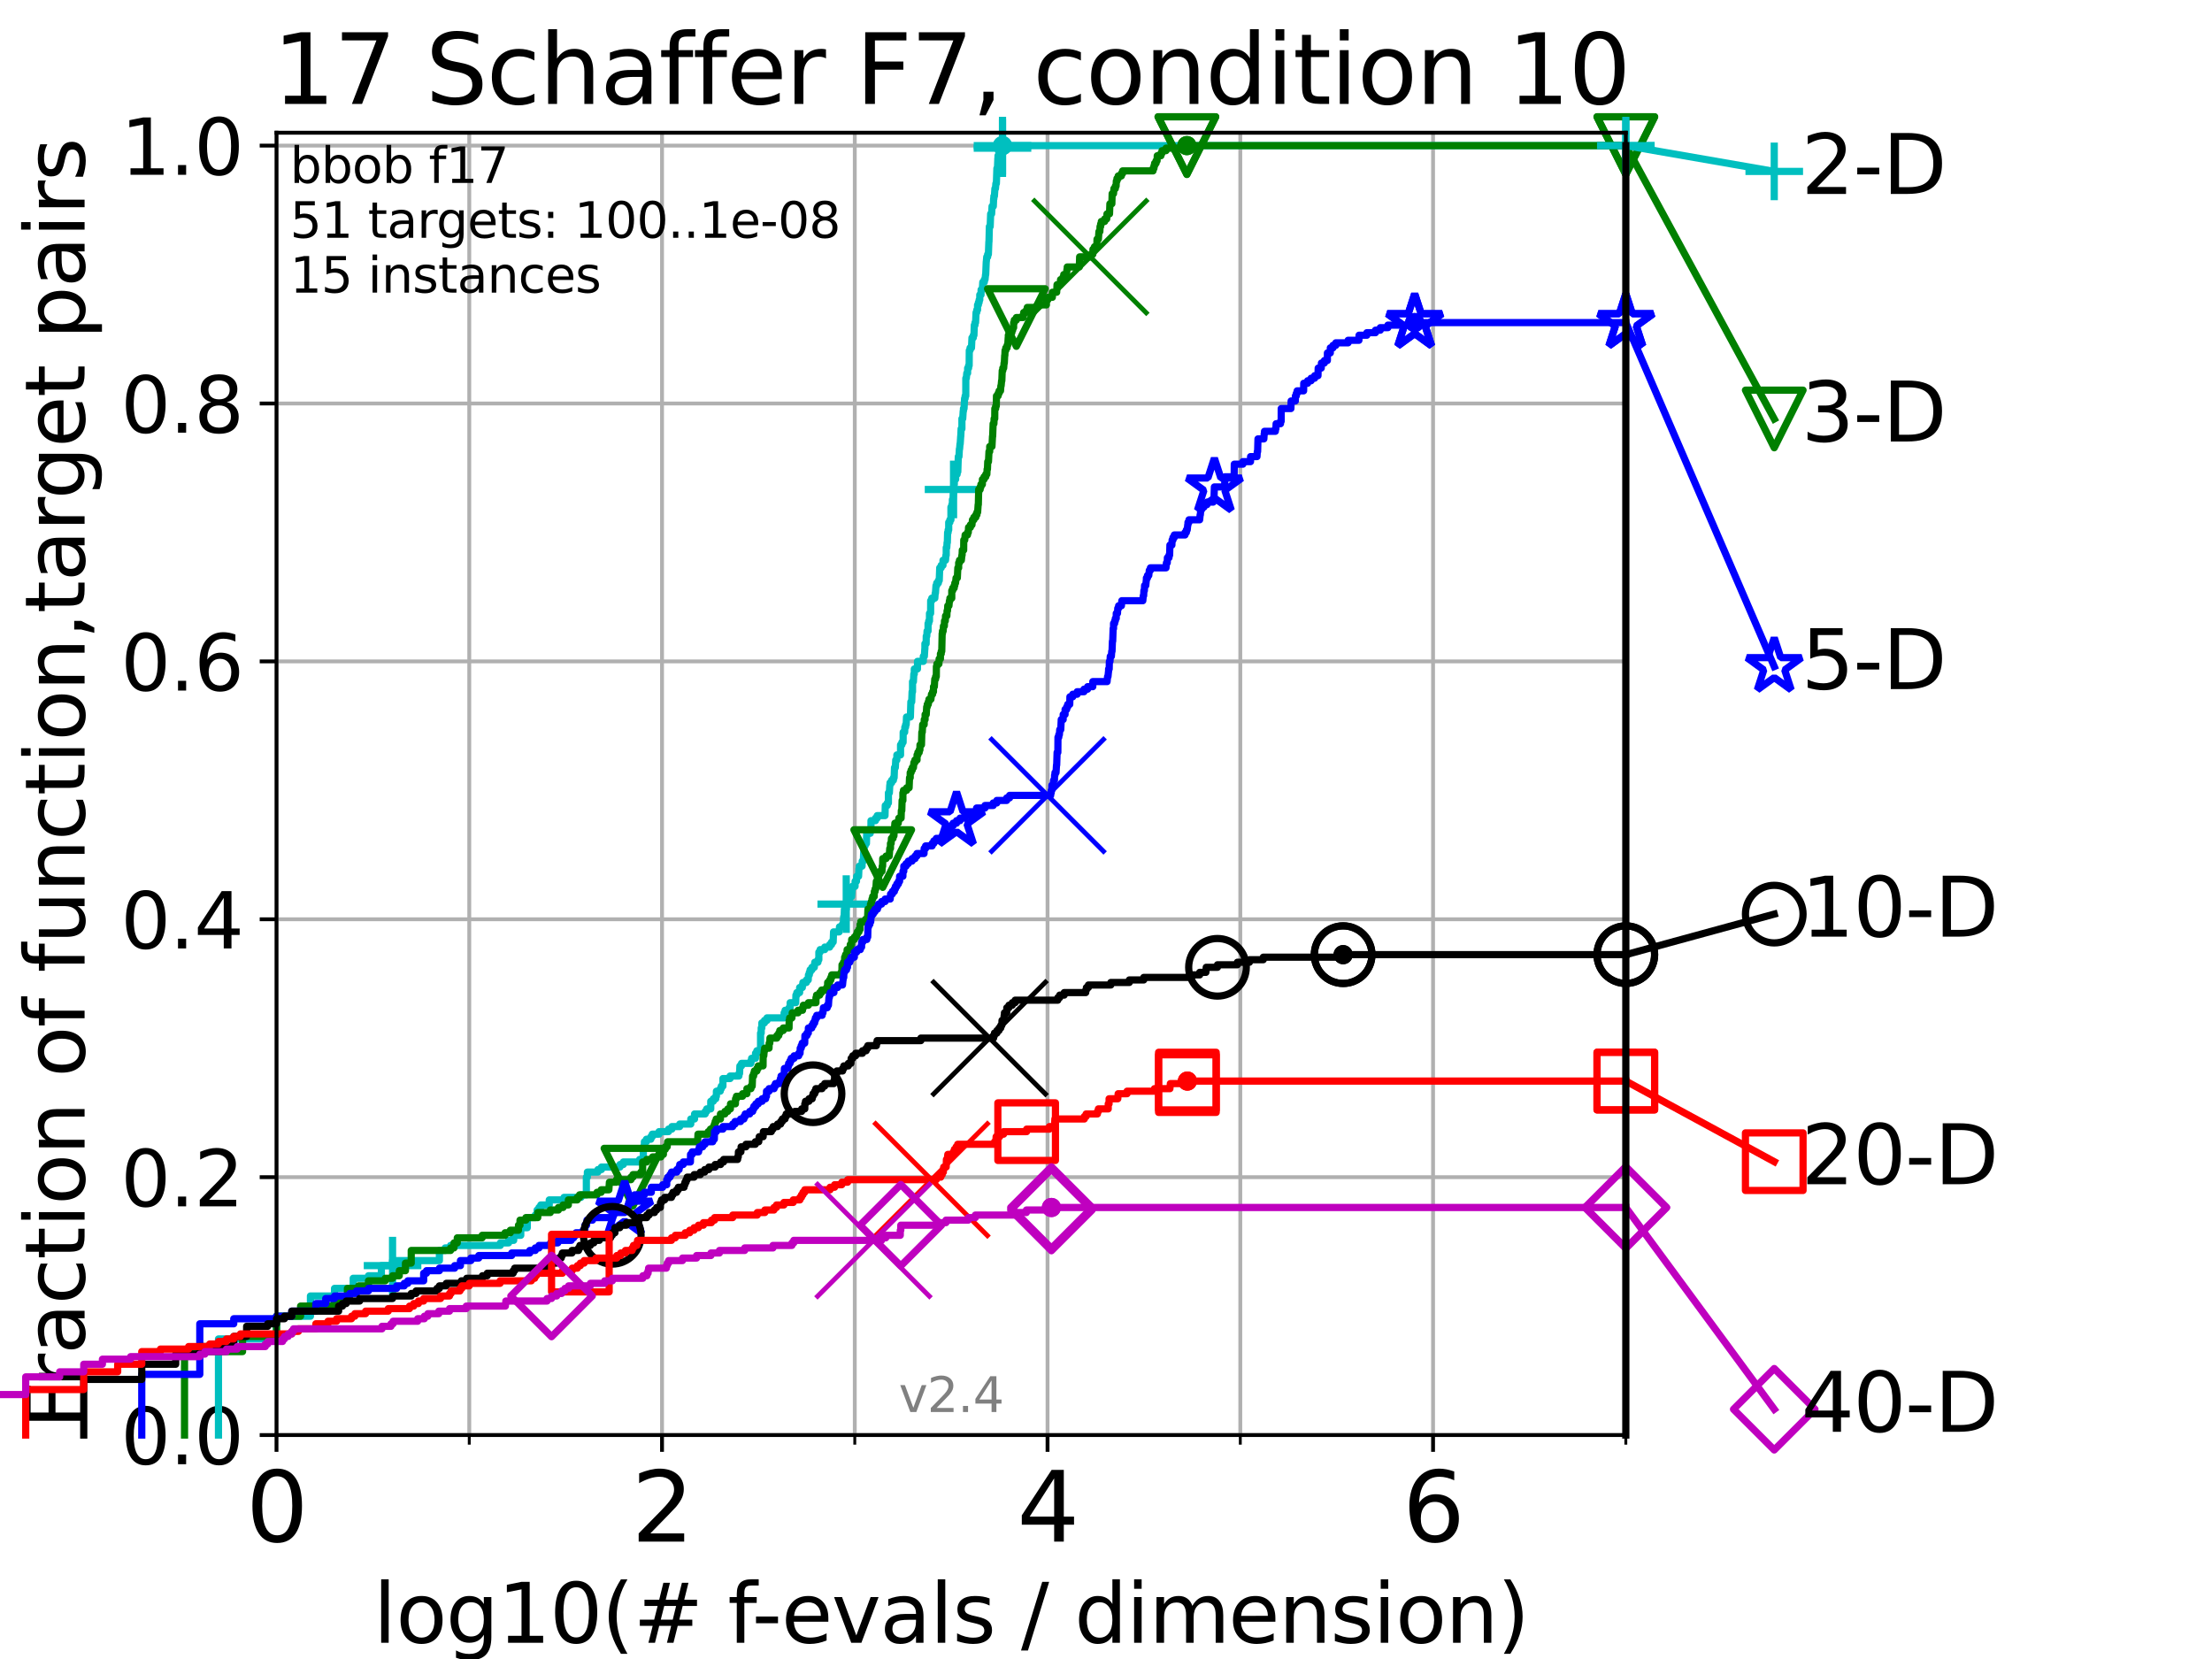 <?xml version="1.0" encoding="utf-8" standalone="no"?>
<!DOCTYPE svg PUBLIC "-//W3C//DTD SVG 1.1//EN"
  "http://www.w3.org/Graphics/SVG/1.1/DTD/svg11.dtd">
<svg height="345.6pt" version="1.1" viewBox="0 0 460.8 345.6" width="460.8pt" xmlns="http://www.w3.org/2000/svg" xmlns:xlink="http://www.w3.org/1999/xlink">
 <defs>
  <style type="text/css">*{stroke-linecap:butt;stroke-linejoin:round;}</style>
 </defs>
 <g id="figure_1">
  <g id="patch_1">
   <path d="M 0 345.6 
L 460.8 345.6 
L 460.8 0 
L 0 0 
z
" style="fill:#ffffff;"/>
  </g>
  <g id="axes_1">
   <g id="patch_2">
    <path d="M 57.6 298.944 
L 338.688 298.944 
L 338.688 27.648 
L 57.6 27.648 
z
" style="fill:#ffffff;"/>
   </g>
   <g id="matplotlib.axis_1">
    <g id="xtick_1">
     <g id="line2d_1">
      <path clip-path="url(#paaa9b6a9c3)" d="M 57.6 298.944 
L 57.6 27.648 
" style="fill:none;stroke:#b0b0b0;stroke-linecap:square;stroke-width:0.8;"/>
     </g>
     <g id="line2d_2">
      <defs>
       <path d="M 0 0 
L 0 3.5 
" id="m2c777ec590" style="stroke:#000000;stroke-width:0.8;"/>
      </defs>
      <g>
       <use style="stroke:#000000;stroke-width:0.8;" x="57.6" xlink:href="#m2c777ec590" y="298.944"/>
      </g>
     </g>
     <g id="text_1">
      <!-- 0 -->
      <g transform="translate(51.237 321.141)scale(0.2 -0.2)">
       <defs>
        <path d="M 2034 4250 
Q 1547 4250 1301 3770 
Q 1056 3291 1056 2328 
Q 1056 1369 1301 889 
Q 1547 409 2034 409 
Q 2525 409 2770 889 
Q 3016 1369 3016 2328 
Q 3016 3291 2770 3770 
Q 2525 4250 2034 4250 
z
M 2034 4750 
Q 2819 4750 3233 4129 
Q 3647 3509 3647 2328 
Q 3647 1150 3233 529 
Q 2819 -91 2034 -91 
Q 1250 -91 836 529 
Q 422 1150 422 2328 
Q 422 3509 836 4129 
Q 1250 4750 2034 4750 
z
" id="DejaVuSans-30" transform="scale(0.016)"/>
       </defs>
       <use xlink:href="#DejaVuSans-30"/>
      </g>
     </g>
    </g>
    <g id="xtick_2">
     <g id="line2d_3">
      <path clip-path="url(#paaa9b6a9c3)" d="M 137.911 298.944 
L 137.911 27.648 
" style="fill:none;stroke:#b0b0b0;stroke-linecap:square;stroke-width:0.8;"/>
     </g>
     <g id="line2d_4">
      <g>
       <use style="stroke:#000000;stroke-width:0.8;" x="137.911" xlink:href="#m2c777ec590" y="298.944"/>
      </g>
     </g>
     <g id="text_2">
      <!-- 2 -->
      <g transform="translate(131.548 321.141)scale(0.2 -0.2)">
       <defs>
        <path d="M 1228 531 
L 3431 531 
L 3431 0 
L 469 0 
L 469 531 
Q 828 903 1448 1529 
Q 2069 2156 2228 2338 
Q 2531 2678 2651 2914 
Q 2772 3150 2772 3378 
Q 2772 3750 2511 3984 
Q 2250 4219 1831 4219 
Q 1534 4219 1204 4116 
Q 875 4013 500 3803 
L 500 4441 
Q 881 4594 1212 4672 
Q 1544 4750 1819 4750 
Q 2544 4750 2975 4387 
Q 3406 4025 3406 3419 
Q 3406 3131 3298 2873 
Q 3191 2616 2906 2266 
Q 2828 2175 2409 1742 
Q 1991 1309 1228 531 
z
" id="DejaVuSans-32" transform="scale(0.016)"/>
       </defs>
       <use xlink:href="#DejaVuSans-32"/>
      </g>
     </g>
    </g>
    <g id="xtick_3">
     <g id="line2d_5">
      <path clip-path="url(#paaa9b6a9c3)" d="M 218.222 298.944 
L 218.222 27.648 
" style="fill:none;stroke:#b0b0b0;stroke-linecap:square;stroke-width:0.8;"/>
     </g>
     <g id="line2d_6">
      <g>
       <use style="stroke:#000000;stroke-width:0.8;" x="218.222" xlink:href="#m2c777ec590" y="298.944"/>
      </g>
     </g>
     <g id="text_3">
      <!-- 4 -->
      <g transform="translate(211.859 321.141)scale(0.2 -0.2)">
       <defs>
        <path d="M 2419 4116 
L 825 1625 
L 2419 1625 
L 2419 4116 
z
M 2253 4666 
L 3047 4666 
L 3047 1625 
L 3713 1625 
L 3713 1100 
L 3047 1100 
L 3047 0 
L 2419 0 
L 2419 1100 
L 313 1100 
L 313 1709 
L 2253 4666 
z
" id="DejaVuSans-34" transform="scale(0.016)"/>
       </defs>
       <use xlink:href="#DejaVuSans-34"/>
      </g>
     </g>
    </g>
    <g id="xtick_4">
     <g id="line2d_7">
      <path clip-path="url(#paaa9b6a9c3)" d="M 298.533 298.944 
L 298.533 27.648 
" style="fill:none;stroke:#b0b0b0;stroke-linecap:square;stroke-width:0.8;"/>
     </g>
     <g id="line2d_8">
      <g>
       <use style="stroke:#000000;stroke-width:0.8;" x="298.533" xlink:href="#m2c777ec590" y="298.944"/>
      </g>
     </g>
     <g id="text_4">
      <!-- 6 -->
      <g transform="translate(292.17 321.141)scale(0.2 -0.2)">
       <defs>
        <path d="M 2113 2584 
Q 1688 2584 1439 2293 
Q 1191 2003 1191 1497 
Q 1191 994 1439 701 
Q 1688 409 2113 409 
Q 2538 409 2786 701 
Q 3034 994 3034 1497 
Q 3034 2003 2786 2293 
Q 2538 2584 2113 2584 
z
M 3366 4563 
L 3366 3988 
Q 3128 4100 2886 4159 
Q 2644 4219 2406 4219 
Q 1781 4219 1451 3797 
Q 1122 3375 1075 2522 
Q 1259 2794 1537 2939 
Q 1816 3084 2150 3084 
Q 2853 3084 3261 2657 
Q 3669 2231 3669 1497 
Q 3669 778 3244 343 
Q 2819 -91 2113 -91 
Q 1303 -91 875 529 
Q 447 1150 447 2328 
Q 447 3434 972 4092 
Q 1497 4750 2381 4750 
Q 2619 4750 2861 4703 
Q 3103 4656 3366 4563 
z
" id="DejaVuSans-36" transform="scale(0.016)"/>
       </defs>
       <use xlink:href="#DejaVuSans-36"/>
      </g>
     </g>
    </g>
    <g id="xtick_5">
     <g id="line2d_9">
      <path clip-path="url(#paaa9b6a9c3)" d="M 97.755 298.944 
L 97.755 27.648 
" style="fill:none;stroke:#b0b0b0;stroke-linecap:square;stroke-width:0.8;"/>
     </g>
     <g id="line2d_10">
      <defs>
       <path d="M 0 0 
L 0 2 
" id="m31f85022df" style="stroke:#000000;stroke-width:0.6;"/>
      </defs>
      <g>
       <use style="stroke:#000000;stroke-width:0.6;" x="97.755" xlink:href="#m31f85022df" y="298.944"/>
      </g>
     </g>
    </g>
    <g id="xtick_6">
     <g id="line2d_11">
      <path clip-path="url(#paaa9b6a9c3)" d="M 178.066 298.944 
L 178.066 27.648 
" style="fill:none;stroke:#b0b0b0;stroke-linecap:square;stroke-width:0.8;"/>
     </g>
     <g id="line2d_12">
      <g>
       <use style="stroke:#000000;stroke-width:0.6;" x="178.066" xlink:href="#m31f85022df" y="298.944"/>
      </g>
     </g>
    </g>
    <g id="xtick_7">
     <g id="line2d_13">
      <path clip-path="url(#paaa9b6a9c3)" d="M 258.377 298.944 
L 258.377 27.648 
" style="fill:none;stroke:#b0b0b0;stroke-linecap:square;stroke-width:0.8;"/>
     </g>
     <g id="line2d_14">
      <g>
       <use style="stroke:#000000;stroke-width:0.6;" x="258.377" xlink:href="#m31f85022df" y="298.944"/>
      </g>
     </g>
    </g>
    <g id="xtick_8">
     <g id="line2d_15">
      <path clip-path="url(#paaa9b6a9c3)" d="M 338.688 298.944 
L 338.688 27.648 
" style="fill:none;stroke:#b0b0b0;stroke-linecap:square;stroke-width:0.8;"/>
     </g>
     <g id="line2d_16">
      <g>
       <use style="stroke:#000000;stroke-width:0.6;" x="338.688" xlink:href="#m31f85022df" y="298.944"/>
      </g>
     </g>
    </g>
    <g id="text_5">
     <!-- log10(# f-evals / dimension) -->
     <g transform="translate(77.764 342.218)scale(0.17 -0.17)">
      <defs>
       <path d="M 603 4863 
L 1178 4863 
L 1178 0 
L 603 0 
L 603 4863 
z
" id="DejaVuSans-6c" transform="scale(0.016)"/>
       <path d="M 1959 3097 
Q 1497 3097 1228 2736 
Q 959 2375 959 1747 
Q 959 1119 1226 758 
Q 1494 397 1959 397 
Q 2419 397 2687 759 
Q 2956 1122 2956 1747 
Q 2956 2369 2687 2733 
Q 2419 3097 1959 3097 
z
M 1959 3584 
Q 2709 3584 3137 3096 
Q 3566 2609 3566 1747 
Q 3566 888 3137 398 
Q 2709 -91 1959 -91 
Q 1206 -91 779 398 
Q 353 888 353 1747 
Q 353 2609 779 3096 
Q 1206 3584 1959 3584 
z
" id="DejaVuSans-6f" transform="scale(0.016)"/>
       <path d="M 2906 1791 
Q 2906 2416 2648 2759 
Q 2391 3103 1925 3103 
Q 1463 3103 1205 2759 
Q 947 2416 947 1791 
Q 947 1169 1205 825 
Q 1463 481 1925 481 
Q 2391 481 2648 825 
Q 2906 1169 2906 1791 
z
M 3481 434 
Q 3481 -459 3084 -895 
Q 2688 -1331 1869 -1331 
Q 1566 -1331 1297 -1286 
Q 1028 -1241 775 -1147 
L 775 -588 
Q 1028 -725 1275 -790 
Q 1522 -856 1778 -856 
Q 2344 -856 2625 -561 
Q 2906 -266 2906 331 
L 2906 616 
Q 2728 306 2450 153 
Q 2172 0 1784 0 
Q 1141 0 747 490 
Q 353 981 353 1791 
Q 353 2603 747 3093 
Q 1141 3584 1784 3584 
Q 2172 3584 2450 3431 
Q 2728 3278 2906 2969 
L 2906 3500 
L 3481 3500 
L 3481 434 
z
" id="DejaVuSans-67" transform="scale(0.016)"/>
       <path d="M 794 531 
L 1825 531 
L 1825 4091 
L 703 3866 
L 703 4441 
L 1819 4666 
L 2450 4666 
L 2450 531 
L 3481 531 
L 3481 0 
L 794 0 
L 794 531 
z
" id="DejaVuSans-31" transform="scale(0.016)"/>
       <path d="M 1984 4856 
Q 1566 4138 1362 3434 
Q 1159 2731 1159 2009 
Q 1159 1288 1364 580 
Q 1569 -128 1984 -844 
L 1484 -844 
Q 1016 -109 783 600 
Q 550 1309 550 2009 
Q 550 2706 781 3412 
Q 1013 4119 1484 4856 
L 1984 4856 
z
" id="DejaVuSans-28" transform="scale(0.016)"/>
       <path d="M 3272 2816 
L 2363 2816 
L 2100 1772 
L 3016 1772 
L 3272 2816 
z
M 2803 4594 
L 2478 3297 
L 3391 3297 
L 3719 4594 
L 4219 4594 
L 3897 3297 
L 4872 3297 
L 4872 2816 
L 3775 2816 
L 3519 1772 
L 4513 1772 
L 4513 1294 
L 3397 1294 
L 3072 0 
L 2572 0 
L 2894 1294 
L 1978 1294 
L 1656 0 
L 1153 0 
L 1478 1294 
L 494 1294 
L 494 1772 
L 1594 1772 
L 1856 2816 
L 850 2816 
L 850 3297 
L 1978 3297 
L 2297 4594 
L 2803 4594 
z
" id="DejaVuSans-23" transform="scale(0.016)"/>
       <path id="DejaVuSans-20" transform="scale(0.016)"/>
       <path d="M 2375 4863 
L 2375 4384 
L 1825 4384 
Q 1516 4384 1395 4259 
Q 1275 4134 1275 3809 
L 1275 3500 
L 2222 3500 
L 2222 3053 
L 1275 3053 
L 1275 0 
L 697 0 
L 697 3053 
L 147 3053 
L 147 3500 
L 697 3500 
L 697 3744 
Q 697 4328 969 4595 
Q 1241 4863 1831 4863 
L 2375 4863 
z
" id="DejaVuSans-66" transform="scale(0.016)"/>
       <path d="M 313 2009 
L 1997 2009 
L 1997 1497 
L 313 1497 
L 313 2009 
z
" id="DejaVuSans-2d" transform="scale(0.016)"/>
       <path d="M 3597 1894 
L 3597 1613 
L 953 1613 
Q 991 1019 1311 708 
Q 1631 397 2203 397 
Q 2534 397 2845 478 
Q 3156 559 3463 722 
L 3463 178 
Q 3153 47 2828 -22 
Q 2503 -91 2169 -91 
Q 1331 -91 842 396 
Q 353 884 353 1716 
Q 353 2575 817 3079 
Q 1281 3584 2069 3584 
Q 2775 3584 3186 3129 
Q 3597 2675 3597 1894 
z
M 3022 2063 
Q 3016 2534 2758 2815 
Q 2500 3097 2075 3097 
Q 1594 3097 1305 2825 
Q 1016 2553 972 2059 
L 3022 2063 
z
" id="DejaVuSans-65" transform="scale(0.016)"/>
       <path d="M 191 3500 
L 800 3500 
L 1894 563 
L 2988 3500 
L 3597 3500 
L 2284 0 
L 1503 0 
L 191 3500 
z
" id="DejaVuSans-76" transform="scale(0.016)"/>
       <path d="M 2194 1759 
Q 1497 1759 1228 1600 
Q 959 1441 959 1056 
Q 959 750 1161 570 
Q 1363 391 1709 391 
Q 2188 391 2477 730 
Q 2766 1069 2766 1631 
L 2766 1759 
L 2194 1759 
z
M 3341 1997 
L 3341 0 
L 2766 0 
L 2766 531 
Q 2569 213 2275 61 
Q 1981 -91 1556 -91 
Q 1019 -91 701 211 
Q 384 513 384 1019 
Q 384 1609 779 1909 
Q 1175 2209 1959 2209 
L 2766 2209 
L 2766 2266 
Q 2766 2663 2505 2880 
Q 2244 3097 1772 3097 
Q 1472 3097 1187 3025 
Q 903 2953 641 2809 
L 641 3341 
Q 956 3463 1253 3523 
Q 1550 3584 1831 3584 
Q 2591 3584 2966 3190 
Q 3341 2797 3341 1997 
z
" id="DejaVuSans-61" transform="scale(0.016)"/>
       <path d="M 2834 3397 
L 2834 2853 
Q 2591 2978 2328 3040 
Q 2066 3103 1784 3103 
Q 1356 3103 1142 2972 
Q 928 2841 928 2578 
Q 928 2378 1081 2264 
Q 1234 2150 1697 2047 
L 1894 2003 
Q 2506 1872 2764 1633 
Q 3022 1394 3022 966 
Q 3022 478 2636 193 
Q 2250 -91 1575 -91 
Q 1294 -91 989 -36 
Q 684 19 347 128 
L 347 722 
Q 666 556 975 473 
Q 1284 391 1588 391 
Q 1994 391 2212 530 
Q 2431 669 2431 922 
Q 2431 1156 2273 1281 
Q 2116 1406 1581 1522 
L 1381 1569 
Q 847 1681 609 1914 
Q 372 2147 372 2553 
Q 372 3047 722 3315 
Q 1072 3584 1716 3584 
Q 2034 3584 2315 3537 
Q 2597 3491 2834 3397 
z
" id="DejaVuSans-73" transform="scale(0.016)"/>
       <path d="M 1625 4666 
L 2156 4666 
L 531 -594 
L 0 -594 
L 1625 4666 
z
" id="DejaVuSans-2f" transform="scale(0.016)"/>
       <path d="M 2906 2969 
L 2906 4863 
L 3481 4863 
L 3481 0 
L 2906 0 
L 2906 525 
Q 2725 213 2448 61 
Q 2172 -91 1784 -91 
Q 1150 -91 751 415 
Q 353 922 353 1747 
Q 353 2572 751 3078 
Q 1150 3584 1784 3584 
Q 2172 3584 2448 3432 
Q 2725 3281 2906 2969 
z
M 947 1747 
Q 947 1113 1208 752 
Q 1469 391 1925 391 
Q 2381 391 2643 752 
Q 2906 1113 2906 1747 
Q 2906 2381 2643 2742 
Q 2381 3103 1925 3103 
Q 1469 3103 1208 2742 
Q 947 2381 947 1747 
z
" id="DejaVuSans-64" transform="scale(0.016)"/>
       <path d="M 603 3500 
L 1178 3500 
L 1178 0 
L 603 0 
L 603 3500 
z
M 603 4863 
L 1178 4863 
L 1178 4134 
L 603 4134 
L 603 4863 
z
" id="DejaVuSans-69" transform="scale(0.016)"/>
       <path d="M 3328 2828 
Q 3544 3216 3844 3400 
Q 4144 3584 4550 3584 
Q 5097 3584 5394 3201 
Q 5691 2819 5691 2113 
L 5691 0 
L 5113 0 
L 5113 2094 
Q 5113 2597 4934 2840 
Q 4756 3084 4391 3084 
Q 3944 3084 3684 2787 
Q 3425 2491 3425 1978 
L 3425 0 
L 2847 0 
L 2847 2094 
Q 2847 2600 2669 2842 
Q 2491 3084 2119 3084 
Q 1678 3084 1418 2786 
Q 1159 2488 1159 1978 
L 1159 0 
L 581 0 
L 581 3500 
L 1159 3500 
L 1159 2956 
Q 1356 3278 1631 3431 
Q 1906 3584 2284 3584 
Q 2666 3584 2933 3390 
Q 3200 3197 3328 2828 
z
" id="DejaVuSans-6d" transform="scale(0.016)"/>
       <path d="M 3513 2113 
L 3513 0 
L 2938 0 
L 2938 2094 
Q 2938 2591 2744 2837 
Q 2550 3084 2163 3084 
Q 1697 3084 1428 2787 
Q 1159 2491 1159 1978 
L 1159 0 
L 581 0 
L 581 3500 
L 1159 3500 
L 1159 2956 
Q 1366 3272 1645 3428 
Q 1925 3584 2291 3584 
Q 2894 3584 3203 3211 
Q 3513 2838 3513 2113 
z
" id="DejaVuSans-6e" transform="scale(0.016)"/>
       <path d="M 513 4856 
L 1013 4856 
Q 1481 4119 1714 3412 
Q 1947 2706 1947 2009 
Q 1947 1309 1714 600 
Q 1481 -109 1013 -844 
L 513 -844 
Q 928 -128 1133 580 
Q 1338 1288 1338 2009 
Q 1338 2731 1133 3434 
Q 928 4138 513 4856 
z
" id="DejaVuSans-29" transform="scale(0.016)"/>
      </defs>
      <use xlink:href="#DejaVuSans-6c"/>
      <use x="27.783" xlink:href="#DejaVuSans-6f"/>
      <use x="88.965" xlink:href="#DejaVuSans-67"/>
      <use x="152.441" xlink:href="#DejaVuSans-31"/>
      <use x="216.064" xlink:href="#DejaVuSans-30"/>
      <use x="279.688" xlink:href="#DejaVuSans-28"/>
      <use x="318.701" xlink:href="#DejaVuSans-23"/>
      <use x="402.49" xlink:href="#DejaVuSans-20"/>
      <use x="434.277" xlink:href="#DejaVuSans-66"/>
      <use x="463.982" xlink:href="#DejaVuSans-2d"/>
      <use x="500.066" xlink:href="#DejaVuSans-65"/>
      <use x="561.59" xlink:href="#DejaVuSans-76"/>
      <use x="620.77" xlink:href="#DejaVuSans-61"/>
      <use x="682.049" xlink:href="#DejaVuSans-6c"/>
      <use x="709.832" xlink:href="#DejaVuSans-73"/>
      <use x="761.932" xlink:href="#DejaVuSans-20"/>
      <use x="793.719" xlink:href="#DejaVuSans-2f"/>
      <use x="827.41" xlink:href="#DejaVuSans-20"/>
      <use x="859.197" xlink:href="#DejaVuSans-64"/>
      <use x="922.674" xlink:href="#DejaVuSans-69"/>
      <use x="950.457" xlink:href="#DejaVuSans-6d"/>
      <use x="1047.869" xlink:href="#DejaVuSans-65"/>
      <use x="1109.393" xlink:href="#DejaVuSans-6e"/>
      <use x="1172.771" xlink:href="#DejaVuSans-73"/>
      <use x="1224.871" xlink:href="#DejaVuSans-69"/>
      <use x="1252.654" xlink:href="#DejaVuSans-6f"/>
      <use x="1313.836" xlink:href="#DejaVuSans-6e"/>
      <use x="1377.215" xlink:href="#DejaVuSans-29"/>
     </g>
    </g>
   </g>
   <g id="matplotlib.axis_2">
    <g id="ytick_1">
     <g id="line2d_17">
      <path clip-path="url(#paaa9b6a9c3)" d="M 57.6 298.944 
L 338.688 298.944 
" style="fill:none;stroke:#b0b0b0;stroke-linecap:square;stroke-width:0.8;"/>
     </g>
     <g id="line2d_18">
      <defs>
       <path d="M 0 0 
L -3.5 0 
" id="m6a5d91cf6f" style="stroke:#000000;stroke-width:0.8;"/>
      </defs>
      <g>
       <use style="stroke:#000000;stroke-width:0.8;" x="57.6" xlink:href="#m6a5d91cf6f" y="298.944"/>
      </g>
     </g>
     <g id="text_6">
      <!-- 0.0 -->
      <g transform="translate(25.155 305.023)scale(0.16 -0.16)">
       <defs>
        <path d="M 684 794 
L 1344 794 
L 1344 0 
L 684 0 
L 684 794 
z
" id="DejaVuSans-2e" transform="scale(0.016)"/>
       </defs>
       <use xlink:href="#DejaVuSans-30"/>
       <use x="63.623" xlink:href="#DejaVuSans-2e"/>
       <use x="95.41" xlink:href="#DejaVuSans-30"/>
      </g>
     </g>
    </g>
    <g id="ytick_2">
     <g id="line2d_19">
      <path clip-path="url(#paaa9b6a9c3)" d="M 57.6 245.222 
L 338.688 245.222 
" style="fill:none;stroke:#b0b0b0;stroke-linecap:square;stroke-width:0.8;"/>
     </g>
     <g id="line2d_20">
      <g>
       <use style="stroke:#000000;stroke-width:0.8;" x="57.6" xlink:href="#m6a5d91cf6f" y="245.222"/>
      </g>
     </g>
     <g id="text_7">
      <!-- 0.2 -->
      <g transform="translate(25.155 251.301)scale(0.16 -0.16)">
       <use xlink:href="#DejaVuSans-30"/>
       <use x="63.623" xlink:href="#DejaVuSans-2e"/>
       <use x="95.41" xlink:href="#DejaVuSans-32"/>
      </g>
     </g>
    </g>
    <g id="ytick_3">
     <g id="line2d_21">
      <path clip-path="url(#paaa9b6a9c3)" d="M 57.6 191.5 
L 338.688 191.5 
" style="fill:none;stroke:#b0b0b0;stroke-linecap:square;stroke-width:0.8;"/>
     </g>
     <g id="line2d_22">
      <g>
       <use style="stroke:#000000;stroke-width:0.8;" x="57.6" xlink:href="#m6a5d91cf6f" y="191.5"/>
      </g>
     </g>
     <g id="text_8">
      <!-- 0.4 -->
      <g transform="translate(25.155 197.579)scale(0.16 -0.16)">
       <use xlink:href="#DejaVuSans-30"/>
       <use x="63.623" xlink:href="#DejaVuSans-2e"/>
       <use x="95.41" xlink:href="#DejaVuSans-34"/>
      </g>
     </g>
    </g>
    <g id="ytick_4">
     <g id="line2d_23">
      <path clip-path="url(#paaa9b6a9c3)" d="M 57.6 137.778 
L 338.688 137.778 
" style="fill:none;stroke:#b0b0b0;stroke-linecap:square;stroke-width:0.8;"/>
     </g>
     <g id="line2d_24">
      <g>
       <use style="stroke:#000000;stroke-width:0.8;" x="57.6" xlink:href="#m6a5d91cf6f" y="137.778"/>
      </g>
     </g>
     <g id="text_9">
      <!-- 0.6 -->
      <g transform="translate(25.155 143.857)scale(0.16 -0.16)">
       <use xlink:href="#DejaVuSans-30"/>
       <use x="63.623" xlink:href="#DejaVuSans-2e"/>
       <use x="95.41" xlink:href="#DejaVuSans-36"/>
      </g>
     </g>
    </g>
    <g id="ytick_5">
     <g id="line2d_25">
      <path clip-path="url(#paaa9b6a9c3)" d="M 57.6 84.056 
L 338.688 84.056 
" style="fill:none;stroke:#b0b0b0;stroke-linecap:square;stroke-width:0.8;"/>
     </g>
     <g id="line2d_26">
      <g>
       <use style="stroke:#000000;stroke-width:0.8;" x="57.6" xlink:href="#m6a5d91cf6f" y="84.056"/>
      </g>
     </g>
     <g id="text_10">
      <!-- 0.8 -->
      <g transform="translate(25.155 90.135)scale(0.16 -0.16)">
       <defs>
        <path d="M 2034 2216 
Q 1584 2216 1326 1975 
Q 1069 1734 1069 1313 
Q 1069 891 1326 650 
Q 1584 409 2034 409 
Q 2484 409 2743 651 
Q 3003 894 3003 1313 
Q 3003 1734 2745 1975 
Q 2488 2216 2034 2216 
z
M 1403 2484 
Q 997 2584 770 2862 
Q 544 3141 544 3541 
Q 544 4100 942 4425 
Q 1341 4750 2034 4750 
Q 2731 4750 3128 4425 
Q 3525 4100 3525 3541 
Q 3525 3141 3298 2862 
Q 3072 2584 2669 2484 
Q 3125 2378 3379 2068 
Q 3634 1759 3634 1313 
Q 3634 634 3220 271 
Q 2806 -91 2034 -91 
Q 1263 -91 848 271 
Q 434 634 434 1313 
Q 434 1759 690 2068 
Q 947 2378 1403 2484 
z
M 1172 3481 
Q 1172 3119 1398 2916 
Q 1625 2713 2034 2713 
Q 2441 2713 2670 2916 
Q 2900 3119 2900 3481 
Q 2900 3844 2670 4047 
Q 2441 4250 2034 4250 
Q 1625 4250 1398 4047 
Q 1172 3844 1172 3481 
z
" id="DejaVuSans-38" transform="scale(0.016)"/>
       </defs>
       <use xlink:href="#DejaVuSans-30"/>
       <use x="63.623" xlink:href="#DejaVuSans-2e"/>
       <use x="95.41" xlink:href="#DejaVuSans-38"/>
      </g>
     </g>
    </g>
    <g id="ytick_6">
     <g id="line2d_27">
      <path clip-path="url(#paaa9b6a9c3)" d="M 57.6 30.334 
L 338.688 30.334 
" style="fill:none;stroke:#b0b0b0;stroke-linecap:square;stroke-width:0.8;"/>
     </g>
     <g id="line2d_28">
      <g>
       <use style="stroke:#000000;stroke-width:0.8;" x="57.6" xlink:href="#m6a5d91cf6f" y="30.334"/>
      </g>
     </g>
     <g id="text_11">
      <!-- 1.0 -->
      <g transform="translate(25.155 36.413)scale(0.16 -0.16)">
       <use xlink:href="#DejaVuSans-31"/>
       <use x="63.623" xlink:href="#DejaVuSans-2e"/>
       <use x="95.41" xlink:href="#DejaVuSans-30"/>
      </g>
     </g>
    </g>
    <g id="text_12">
     <!-- Fraction of function,target pairs -->
     <g transform="translate(17.62 297.681)rotate(-90)scale(0.17 -0.17)">
      <defs>
       <path d="M 628 4666 
L 3309 4666 
L 3309 4134 
L 1259 4134 
L 1259 2759 
L 3109 2759 
L 3109 2228 
L 1259 2228 
L 1259 0 
L 628 0 
L 628 4666 
z
" id="DejaVuSans-46" transform="scale(0.016)"/>
       <path d="M 2631 2963 
Q 2534 3019 2420 3045 
Q 2306 3072 2169 3072 
Q 1681 3072 1420 2755 
Q 1159 2438 1159 1844 
L 1159 0 
L 581 0 
L 581 3500 
L 1159 3500 
L 1159 2956 
Q 1341 3275 1631 3429 
Q 1922 3584 2338 3584 
Q 2397 3584 2469 3576 
Q 2541 3569 2628 3553 
L 2631 2963 
z
" id="DejaVuSans-72" transform="scale(0.016)"/>
       <path d="M 3122 3366 
L 3122 2828 
Q 2878 2963 2633 3030 
Q 2388 3097 2138 3097 
Q 1578 3097 1268 2742 
Q 959 2388 959 1747 
Q 959 1106 1268 751 
Q 1578 397 2138 397 
Q 2388 397 2633 464 
Q 2878 531 3122 666 
L 3122 134 
Q 2881 22 2623 -34 
Q 2366 -91 2075 -91 
Q 1284 -91 818 406 
Q 353 903 353 1747 
Q 353 2603 823 3093 
Q 1294 3584 2113 3584 
Q 2378 3584 2631 3529 
Q 2884 3475 3122 3366 
z
" id="DejaVuSans-63" transform="scale(0.016)"/>
       <path d="M 1172 4494 
L 1172 3500 
L 2356 3500 
L 2356 3053 
L 1172 3053 
L 1172 1153 
Q 1172 725 1289 603 
Q 1406 481 1766 481 
L 2356 481 
L 2356 0 
L 1766 0 
Q 1100 0 847 248 
Q 594 497 594 1153 
L 594 3053 
L 172 3053 
L 172 3500 
L 594 3500 
L 594 4494 
L 1172 4494 
z
" id="DejaVuSans-74" transform="scale(0.016)"/>
       <path d="M 544 1381 
L 544 3500 
L 1119 3500 
L 1119 1403 
Q 1119 906 1312 657 
Q 1506 409 1894 409 
Q 2359 409 2629 706 
Q 2900 1003 2900 1516 
L 2900 3500 
L 3475 3500 
L 3475 0 
L 2900 0 
L 2900 538 
Q 2691 219 2414 64 
Q 2138 -91 1772 -91 
Q 1169 -91 856 284 
Q 544 659 544 1381 
z
M 1991 3584 
L 1991 3584 
z
" id="DejaVuSans-75" transform="scale(0.016)"/>
       <path d="M 750 794 
L 1409 794 
L 1409 256 
L 897 -744 
L 494 -744 
L 750 256 
L 750 794 
z
" id="DejaVuSans-2c" transform="scale(0.016)"/>
       <path d="M 1159 525 
L 1159 -1331 
L 581 -1331 
L 581 3500 
L 1159 3500 
L 1159 2969 
Q 1341 3281 1617 3432 
Q 1894 3584 2278 3584 
Q 2916 3584 3314 3078 
Q 3713 2572 3713 1747 
Q 3713 922 3314 415 
Q 2916 -91 2278 -91 
Q 1894 -91 1617 61 
Q 1341 213 1159 525 
z
M 3116 1747 
Q 3116 2381 2855 2742 
Q 2594 3103 2138 3103 
Q 1681 3103 1420 2742 
Q 1159 2381 1159 1747 
Q 1159 1113 1420 752 
Q 1681 391 2138 391 
Q 2594 391 2855 752 
Q 3116 1113 3116 1747 
z
" id="DejaVuSans-70" transform="scale(0.016)"/>
      </defs>
      <use xlink:href="#DejaVuSans-46"/>
      <use x="50.27" xlink:href="#DejaVuSans-72"/>
      <use x="91.383" xlink:href="#DejaVuSans-61"/>
      <use x="152.662" xlink:href="#DejaVuSans-63"/>
      <use x="207.643" xlink:href="#DejaVuSans-74"/>
      <use x="246.852" xlink:href="#DejaVuSans-69"/>
      <use x="274.635" xlink:href="#DejaVuSans-6f"/>
      <use x="335.816" xlink:href="#DejaVuSans-6e"/>
      <use x="399.195" xlink:href="#DejaVuSans-20"/>
      <use x="430.982" xlink:href="#DejaVuSans-6f"/>
      <use x="492.164" xlink:href="#DejaVuSans-66"/>
      <use x="527.369" xlink:href="#DejaVuSans-20"/>
      <use x="559.156" xlink:href="#DejaVuSans-66"/>
      <use x="594.361" xlink:href="#DejaVuSans-75"/>
      <use x="657.74" xlink:href="#DejaVuSans-6e"/>
      <use x="721.119" xlink:href="#DejaVuSans-63"/>
      <use x="776.1" xlink:href="#DejaVuSans-74"/>
      <use x="815.309" xlink:href="#DejaVuSans-69"/>
      <use x="843.092" xlink:href="#DejaVuSans-6f"/>
      <use x="904.273" xlink:href="#DejaVuSans-6e"/>
      <use x="967.652" xlink:href="#DejaVuSans-2c"/>
      <use x="999.439" xlink:href="#DejaVuSans-74"/>
      <use x="1038.648" xlink:href="#DejaVuSans-61"/>
      <use x="1099.928" xlink:href="#DejaVuSans-72"/>
      <use x="1139.291" xlink:href="#DejaVuSans-67"/>
      <use x="1202.768" xlink:href="#DejaVuSans-65"/>
      <use x="1264.291" xlink:href="#DejaVuSans-74"/>
      <use x="1303.5" xlink:href="#DejaVuSans-20"/>
      <use x="1335.287" xlink:href="#DejaVuSans-70"/>
      <use x="1398.764" xlink:href="#DejaVuSans-61"/>
      <use x="1460.043" xlink:href="#DejaVuSans-69"/>
      <use x="1487.826" xlink:href="#DejaVuSans-72"/>
      <use x="1528.939" xlink:href="#DejaVuSans-73"/>
     </g>
    </g>
   </g>
   <g id="line2d_29">
    <defs>
     <path d="M 0 1.5 
C 0.398 1.5 0.779 1.342 1.061 1.061 
C 1.342 0.779 1.5 0.398 1.5 0 
C 1.5 -0.398 1.342 -0.779 1.061 -1.061 
C 0.779 -1.342 0.398 -1.5 0 -1.5 
C -0.398 -1.5 -0.779 -1.342 -1.061 -1.061 
C -1.342 -0.779 -1.5 -0.398 -1.5 0 
C -1.5 0.398 -1.342 0.779 -1.061 1.061 
C -0.779 1.342 -0.398 1.5 0 1.5 
z
" id="m1a8b365cfb" style="stroke:#00bfbf;"/>
    </defs>
    <g>
     <use style="fill:#00bfbf;stroke:#00bfbf;" x="208.84" xlink:href="#m1a8b365cfb" y="30.334"/>
     <use style="fill:#00bfbf;stroke:#00bfbf;" x="208.84" xlink:href="#m1a8b365cfb" y="30.334"/>
    </g>
   </g>
   <g id="line2d_30">
    <path d="M 45.512 298.944 
L 45.512 278.93 
L 57.6 278.93 
L 57.6 274.19 
L 64.671 274.19 
L 64.671 269.976 
L 69.688 269.976 
L 69.688 268.396 
L 73.579 268.396 
L 73.579 266.289 
L 76.759 266.289 
L 76.759 265.763 
L 79.447 265.763 
L 79.447 263.656 
L 81.776 263.656 
L 81.776 262.603 
L 91.535 262.603 
L 91.535 260.496 
L 92.738 260.496 
L 92.738 259.969 
L 93.864 259.969 
L 93.864 259.443 
L 104.235 259.443 
L 104.235 258.916 
L 105.952 258.916 
L 105.952 258.389 
L 107.009 258.389 
L 107.009 257.336 
L 108.484 257.336 
L 108.484 255.756 
L 109.843 255.756 
L 109.843 253.649 
L 111.506 253.649 
L 111.506 253.122 
L 111.897 253.122 
L 111.897 252.069 
L 112.281 252.069 
L 112.281 251.542 
L 112.656 251.542 
L 112.656 251.016 
L 114.419 251.016 
L 114.419 249.962 
L 117.486 249.962 
L 117.486 249.436 
L 121.037 249.436 
L 121.037 248.909 
L 122.148 248.909 
L 122.148 245.222 
L 122.362 245.222 
L 122.362 244.169 
L 124.557 244.169 
L 124.557 243.642 
L 125.292 243.642 
L 125.292 243.115 
L 129.147 243.115 
L 129.147 242.589 
L 129.853 242.589 
L 129.853 242.062 
L 133.239 242.062 
L 133.239 241.535 
L 134.019 241.535 
L 134.019 238.902 
L 134.236 238.902 
L 134.236 237.848 
L 134.661 237.848 
L 134.661 237.322 
L 135.582 237.322 
L 135.582 236.795 
L 135.879 236.795 
L 135.879 236.268 
L 137.29 236.268 
L 137.29 235.742 
L 139.253 235.742 
L 139.253 235.215 
L 139.965 235.215 
L 139.965 234.688 
L 141.592 234.688 
L 141.592 234.162 
L 143.903 234.162 
L 143.903 233.108 
L 144.689 233.108 
L 144.689 232.055 
L 146.906 232.055 
L 146.906 231.528 
L 147.216 231.528 
L 147.216 231.001 
L 148.064 231.001 
L 148.064 229.421 
L 148.592 229.421 
L 148.592 228.895 
L 149.104 228.895 
L 149.104 228.368 
L 149.241 228.368 
L 149.241 227.315 
L 150.042 227.315 
L 150.042 226.788 
L 150.258 226.788 
L 150.258 226.261 
L 150.599 226.261 
L 150.599 224.681 
L 152.092 224.681 
L 152.092 224.155 
L 153.925 224.155 
L 153.925 223.628 
L 154.064 223.628 
L 154.133 222.048 
L 154.473 222.048 
L 154.473 221.521 
L 156.418 221.521 
L 156.418 220.994 
L 156.569 220.994 
L 156.569 220.468 
L 157.387 220.468 
L 157.387 219.414 
L 157.67 219.414 
L 157.67 218.888 
L 158.439 218.888 
L 158.439 215.201 
L 158.573 215.201 
L 158.573 214.148 
L 158.706 214.148 
L 158.706 213.094 
L 159.253 213.094 
L 159.253 212.567 
L 159.783 212.567 
L 159.783 212.041 
L 163.348 212.041 
L 163.348 210.987 
L 163.55 210.987 
L 163.55 210.461 
L 164.372 210.461 
L 164.372 209.934 
L 164.6 209.934 
L 164.6 208.881 
L 165.768 208.881 
L 165.803 207.301 
L 165.996 207.301 
L 165.996 206.774 
L 166.578 206.774 
L 166.578 205.721 
L 167.142 205.721 
L 167.142 205.194 
L 167.256 205.194 
L 167.256 204.667 
L 167.986 204.667 
L 167.986 204.141 
L 168.37 204.141 
L 168.416 203.087 
L 168.597 203.087 
L 168.597 202.56 
L 168.761 202.56 
L 168.761 202.034 
L 169.143 202.034 
L 169.143 201.507 
L 169.631 201.507 
L 169.73 200.454 
L 170.392 200.454 
L 170.392 199.927 
L 170.581 199.927 
L 170.581 198.347 
L 170.846 198.347 
L 170.846 197.82 
L 171.809 197.82 
L 171.809 197.294 
L 172.839 197.294 
L 172.839 196.767 
L 173.234 196.767 
L 173.234 196.24 
L 173.565 196.24 
L 173.644 194.133 
L 174.806 194.133 
L 174.88 193.08 
L 175.477 193.08 
L 175.477 192.553 
L 175.668 192.553 
L 175.758 190.973 
L 175.847 190.973 
L 175.906 189.393 
L 176.287 189.393 
L 176.287 188.34 
L 176.45 188.34 
L 176.45 187.287 
L 177.006 187.287 
L 177.006 186.76 
L 177.409 186.76 
L 177.517 185.18 
L 177.535 185.18 
L 177.535 184.653 
L 178.127 184.653 
L 178.127 183.6 
L 178.42 183.6 
L 178.463 182.546 
L 178.859 182.546 
L 178.934 180.966 
L 178.992 180.966 
L 178.992 180.44 
L 179.585 180.44 
L 179.617 179.386 
L 179.847 179.386 
L 179.933 177.28 
L 179.988 177.28 
L 179.988 176.226 
L 180.213 176.226 
L 180.213 175.699 
L 180.496 175.699 
L 180.549 173.593 
L 181.289 173.593 
L 181.289 172.539 
L 181.434 172.539 
L 181.441 170.959 
L 182.378 170.959 
L 182.378 170.433 
L 182.742 170.433 
L 182.742 169.906 
L 184.365 169.906 
L 184.419 167.799 
L 184.838 167.799 
L 184.838 167.272 
L 185.073 167.272 
L 185.073 165.166 
L 185.27 165.166 
L 185.357 163.586 
L 185.408 163.586 
L 185.408 163.059 
L 185.748 163.059 
L 185.748 162.532 
L 186.115 162.532 
L 186.115 162.006 
L 186.263 162.006 
L 186.344 159.899 
L 186.517 159.899 
L 186.597 158.319 
L 186.831 158.319 
L 186.831 157.265 
L 187.6 157.265 
L 187.6 155.159 
L 187.88 155.159 
L 187.88 154.632 
L 188.132 154.632 
L 188.151 152.525 
L 188.462 152.525 
L 188.495 151.472 
L 188.657 151.472 
L 188.657 150.945 
L 188.776 150.945 
L 188.842 149.365 
L 189.65 149.365 
L 189.748 146.205 
L 189.926 146.205 
L 190.005 144.098 
L 190.098 144.098 
L 190.098 141.992 
L 190.28 141.992 
L 190.362 140.411 
L 190.465 140.411 
L 190.465 139.358 
L 191.121 139.358 
L 191.129 137.778 
L 192.343 137.778 
L 192.343 136.725 
L 192.561 136.725 
L 192.656 135.145 
L 192.675 135.145 
L 192.675 134.091 
L 192.933 134.091 
L 192.956 132.511 
L 193.067 132.511 
L 193.122 131.458 
L 193.33 131.458 
L 193.33 129.878 
L 193.468 129.878 
L 193.468 129.351 
L 193.626 129.351 
L 193.629 127.771 
L 193.863 127.771 
L 193.878 125.138 
L 194.105 125.138 
L 194.105 124.611 
L 194.74 124.611 
L 194.817 123.558 
L 194.873 123.558 
L 194.983 121.977 
L 195.137 121.977 
L 195.137 121.451 
L 195.481 121.451 
L 195.481 120.924 
L 195.663 120.924 
L 195.759 118.291 
L 196.066 118.291 
L 196.066 117.764 
L 196.441 117.764 
L 196.444 116.711 
L 196.968 116.711 
L 197.05 115.657 
L 197.117 115.657 
L 197.117 114.077 
L 197.231 114.077 
L 197.292 113.024 
L 197.347 113.024 
L 197.405 110.917 
L 197.514 110.917 
L 197.514 110.39 
L 197.633 110.39 
L 197.633 108.81 
L 197.876 108.81 
L 197.876 108.284 
L 198.096 108.284 
L 198.096 105.65 
L 198.285 105.65 
L 198.285 105.124 
L 198.402 105.124 
L 198.402 104.07 
L 198.527 104.07 
L 198.624 102.49 
L 198.643 102.49 
L 198.704 100.91 
L 198.8 100.91 
L 198.8 99.857 
L 199.077 99.857 
L 199.077 98.803 
L 199.388 98.803 
L 199.388 98.277 
L 199.528 98.277 
L 199.632 95.116 
L 199.773 95.116 
L 199.856 93.536 
L 199.899 93.536 
L 199.986 92.483 
L 200.025 92.483 
L 200.129 90.903 
L 200.146 90.903 
L 200.217 89.323 
L 200.385 89.323 
L 200.385 87.216 
L 200.554 87.216 
L 200.65 85.636 
L 200.7 85.636 
L 200.7 85.109 
L 200.828 85.109 
L 200.939 83.003 
L 201.054 83.003 
L 201.054 82.476 
L 201.191 82.476 
L 201.2 78.789 
L 201.306 78.789 
L 201.398 77.736 
L 201.573 77.736 
L 201.576 76.682 
L 201.776 76.682 
L 201.776 76.156 
L 201.892 76.156 
L 201.921 72.996 
L 202.082 72.996 
L 202.082 72.469 
L 202.377 72.469 
L 202.478 70.362 
L 202.749 70.362 
L 202.749 69.836 
L 202.891 69.836 
L 202.962 67.729 
L 203.108 67.729 
L 203.108 67.202 
L 203.23 67.202 
L 203.332 65.095 
L 203.475 65.095 
L 203.475 64.569 
L 203.641 64.569 
L 203.641 63.515 
L 203.817 63.515 
L 203.817 62.989 
L 203.972 62.989 
L 203.972 62.462 
L 204.105 62.462 
L 204.105 61.409 
L 204.366 61.409 
L 204.379 60.355 
L 204.636 60.355 
L 204.729 58.775 
L 205.051 58.775 
L 205.051 58.248 
L 205.201 58.248 
L 205.307 57.195 
L 205.342 57.195 
L 205.451 54.562 
L 205.462 54.562 
L 205.559 53.508 
L 205.746 53.508 
L 205.746 52.982 
L 205.897 52.982 
L 206.002 50.348 
L 206.024 50.348 
L 206.104 47.188 
L 206.274 47.188 
L 206.369 44.555 
L 206.573 44.555 
L 206.661 42.975 
L 206.923 42.975 
L 206.988 41.395 
L 207.039 41.395 
L 207.039 40.868 
L 207.152 40.868 
L 207.257 39.288 
L 207.371 39.288 
L 207.458 38.234 
L 207.564 38.234 
L 207.67 35.074 
L 207.79 35.074 
L 207.873 32.968 
L 207.903 32.968 
L 207.903 32.441 
L 208.063 32.441 
L 208.091 31.387 
L 208.71 31.387 
L 208.71 30.861 
L 208.84 30.861 
L 208.84 30.334 
L 338.688 30.334 
L 338.688 30.334 
" style="fill:none;stroke:#00bfbf;stroke-linecap:square;stroke-width:1.5;"/>
   </g>
   <g id="line2d_31">
    <defs>
     <path d="M -6 0 
L 6 0 
M 0 6 
L 0 -6 
" id="m763a632d78" style="stroke:#00bfbf;stroke-width:1.5;"/>
    </defs>
    <g>
     <use style="fill-opacity:0;stroke:#00bfbf;stroke-width:1.5;" x="81.776" xlink:href="#m763a632d78" y="263.656"/>
     <use style="fill-opacity:0;stroke:#00bfbf;stroke-width:1.5;" x="176.287" xlink:href="#m763a632d78" y="188.34"/>
     <use style="fill-opacity:0;stroke:#00bfbf;stroke-width:1.5;" x="198.643" xlink:href="#m763a632d78" y="101.963"/>
     <use style="fill-opacity:0;stroke:#00bfbf;stroke-width:1.5;" x="208.84" xlink:href="#m763a632d78" y="30.861"/>
     <use style="fill-opacity:0;stroke:#00bfbf;stroke-width:1.5;" x="208.84" xlink:href="#m763a632d78" y="30.334"/>
     <use style="fill-opacity:0;stroke:#00bfbf;stroke-width:1.5;" x="338.688" xlink:href="#m763a632d78" y="30.334"/>
    </g>
   </g>
   <g id="line2d_32">
    <path style="fill:none;stroke:#00bfbf;stroke-linecap:square;stroke-width:1.5;"/>
    <g/>
   </g>
   <g id="line2d_33">
    <defs>
     <path d="M 0 1.5 
C 0.398 1.5 0.779 1.342 1.061 1.061 
C 1.342 0.779 1.5 0.398 1.5 0 
C 1.5 -0.398 1.342 -0.779 1.061 -1.061 
C 0.779 -1.342 0.398 -1.5 0 -1.5 
C -0.398 -1.5 -0.779 -1.342 -1.061 -1.061 
C -1.342 -0.779 -1.5 -0.398 -1.5 0 
C -1.5 0.398 -1.342 0.779 -1.061 1.061 
C -0.779 1.342 -0.398 1.5 0 1.5 
z
" id="m9b6b432482" style="stroke:#008000;"/>
    </defs>
    <g>
     <use style="fill:#008000;stroke:#008000;" x="247.25" xlink:href="#m9b6b432482" y="30.334"/>
     <use style="fill:#008000;stroke:#008000;" x="247.25" xlink:href="#m9b6b432482" y="30.334"/>
    </g>
   </g>
   <g id="line2d_34">
    <path d="M 38.441 298.944 
L 38.441 281.563 
L 50.529 281.563 
L 50.529 278.403 
L 57.6 278.403 
L 57.6 274.19 
L 62.617 274.19 
L 62.617 272.083 
L 69.688 272.083 
L 69.688 271.03 
L 72.376 271.03 
L 72.376 268.396 
L 74.705 268.396 
L 74.705 267.87 
L 76.759 267.87 
L 76.759 266.816 
L 80.259 266.816 
L 80.259 266.289 
L 81.776 266.289 
L 81.776 265.763 
L 83.172 265.763 
L 83.172 264.709 
L 84.464 264.709 
L 84.464 263.129 
L 85.667 263.129 
L 85.667 260.496 
L 93.864 260.496 
L 93.864 259.969 
L 94.576 259.969 
L 94.576 258.916 
L 95.26 258.916 
L 95.26 257.862 
L 100.444 257.862 
L 100.444 257.336 
L 105.21 257.336 
L 105.21 256.809 
L 106.312 256.809 
L 106.312 256.282 
L 108.006 256.282 
L 108.006 255.229 
L 108.326 255.229 
L 108.326 254.176 
L 109.55 254.176 
L 109.55 253.649 
L 112.026 253.649 
L 112.026 252.596 
L 114.641 252.596 
L 114.641 252.069 
L 116.323 252.069 
L 116.323 251.542 
L 117.298 251.542 
L 117.298 251.016 
L 118.4 251.016 
L 118.4 249.962 
L 120.255 249.962 
L 120.255 249.436 
L 120.728 249.436 
L 120.728 248.909 
L 124.369 248.909 
L 124.369 248.382 
L 125.232 248.382 
L 125.232 247.855 
L 126.839 247.855 
L 126.948 246.275 
L 128.411 246.275 
L 128.411 245.749 
L 131.44 245.749 
L 131.44 245.222 
L 131.856 245.222 
L 131.856 244.695 
L 133.503 244.695 
L 133.503 244.169 
L 133.873 244.169 
L 133.873 242.062 
L 134.731 242.062 
L 134.731 241.535 
L 135.944 241.535 
L 135.944 241.009 
L 137.677 241.009 
L 137.677 240.482 
L 138.199 240.482 
L 138.199 239.428 
L 138.595 239.428 
L 138.595 238.902 
L 138.982 238.902 
L 139.091 237.848 
L 145.327 237.848 
L 145.403 236.268 
L 147.537 236.268 
L 147.537 235.742 
L 147.999 235.742 
L 147.999 235.215 
L 148.608 235.215 
L 148.608 234.688 
L 148.827 234.688 
L 148.827 234.162 
L 148.982 234.162 
L 148.982 233.635 
L 149.196 233.635 
L 149.196 233.108 
L 150.086 233.108 
L 150.086 232.055 
L 151.015 232.055 
L 151.015 231.528 
L 151.608 231.528 
L 151.608 231.001 
L 152.156 231.001 
L 152.182 229.948 
L 153.203 229.948 
L 153.227 228.895 
L 153.419 228.895 
L 153.419 228.368 
L 154.686 228.368 
L 154.686 227.841 
L 155.595 227.841 
L 155.595 226.788 
L 156.439 226.788 
L 156.439 226.261 
L 156.698 226.261 
L 156.777 224.155 
L 156.992 224.155 
L 156.992 223.628 
L 157.147 223.628 
L 157.147 223.101 
L 157.679 223.101 
L 157.679 222.575 
L 157.939 222.575 
L 157.939 222.048 
L 158.96 222.048 
L 158.977 219.941 
L 159.115 219.941 
L 159.201 218.888 
L 159.287 218.888 
L 159.287 218.361 
L 160.201 218.361 
L 160.233 217.308 
L 160.362 217.308 
L 160.394 216.254 
L 161.838 216.254 
L 161.838 215.728 
L 162.232 215.728 
L 162.232 215.201 
L 162.446 215.201 
L 162.446 214.674 
L 163.158 214.674 
L 163.158 214.148 
L 164.372 214.148 
L 164.397 212.567 
L 164.499 212.567 
L 164.499 212.041 
L 164.973 212.041 
L 165.035 210.987 
L 166.244 210.987 
L 166.244 210.461 
L 167.18 210.461 
L 167.18 209.934 
L 167.342 209.934 
L 167.342 209.407 
L 168.406 209.407 
L 168.406 208.881 
L 169.981 208.881 
L 169.981 207.827 
L 170.101 207.827 
L 170.101 207.301 
L 170.767 207.301 
L 170.767 206.774 
L 171.152 206.774 
L 171.152 206.247 
L 172.191 206.247 
L 172.191 205.721 
L 172.402 205.721 
L 172.418 204.667 
L 172.823 204.667 
L 172.823 204.141 
L 173.08 204.141 
L 173.08 203.614 
L 173.265 203.614 
L 173.265 203.087 
L 175.212 203.087 
L 175.212 202.56 
L 175.382 202.56 
L 175.409 200.98 
L 175.711 200.98 
L 175.711 200.454 
L 175.936 200.454 
L 175.955 199.4 
L 176.145 199.4 
L 176.145 198.874 
L 176.428 198.874 
L 176.473 197.82 
L 177.129 197.82 
L 177.129 196.767 
L 177.403 196.767 
L 177.421 195.714 
L 177.991 195.714 
L 177.991 195.187 
L 178.412 195.187 
L 178.412 194.66 
L 178.587 194.66 
L 178.587 194.133 
L 178.939 194.133 
L 178.939 193.607 
L 179.17 193.607 
L 179.17 192.553 
L 179.29 192.553 
L 179.29 192.027 
L 180.305 192.027 
L 180.305 191.5 
L 180.725 191.5 
L 180.809 189.393 
L 181.323 189.393 
L 181.342 188.34 
L 181.51 188.34 
L 181.51 187.813 
L 181.648 187.813 
L 181.648 187.287 
L 181.794 187.287 
L 181.794 186.76 
L 182.12 186.76 
L 182.143 185.706 
L 182.299 185.706 
L 182.299 185.18 
L 182.453 185.18 
L 182.557 183.6 
L 182.749 183.6 
L 182.837 182.546 
L 183.079 182.546 
L 183.079 182.02 
L 183.347 182.02 
L 183.347 181.493 
L 183.734 181.493 
L 183.784 180.44 
L 183.868 180.44 
L 183.888 178.86 
L 184.582 178.86 
L 184.582 178.333 
L 185.245 178.333 
L 185.353 176.753 
L 185.502 176.753 
L 185.502 175.699 
L 185.645 175.699 
L 185.702 174.646 
L 186.032 174.646 
L 186.032 174.119 
L 186.226 174.119 
L 186.314 172.539 
L 186.339 172.539 
L 186.422 171.486 
L 187.121 171.486 
L 187.121 170.959 
L 187.241 170.959 
L 187.241 170.433 
L 187.716 170.433 
L 187.766 168.853 
L 187.862 168.853 
L 187.925 166.746 
L 188.089 166.746 
L 188.089 165.166 
L 188.213 165.166 
L 188.213 164.639 
L 188.873 164.639 
L 188.873 164.112 
L 189.385 164.112 
L 189.473 162.006 
L 189.611 162.006 
L 189.611 160.952 
L 189.799 160.952 
L 189.799 160.426 
L 190.043 160.426 
L 190.043 159.899 
L 190.285 159.899 
L 190.377 158.846 
L 190.593 158.846 
L 190.593 158.319 
L 191.038 158.319 
L 191.038 157.265 
L 191.212 157.265 
L 191.212 156.739 
L 191.488 156.739 
L 191.488 156.212 
L 191.636 156.212 
L 191.652 155.159 
L 191.961 155.159 
L 192.034 152.525 
L 192.128 152.525 
L 192.208 150.945 
L 192.521 150.945 
L 192.538 149.892 
L 192.715 149.892 
L 192.715 148.838 
L 192.954 148.838 
L 193.048 147.258 
L 193.163 147.258 
L 193.163 146.732 
L 193.382 146.732 
L 193.382 146.205 
L 193.519 146.205 
L 193.519 145.678 
L 193.929 145.678 
L 194.039 144.625 
L 194.277 144.625 
L 194.277 144.098 
L 194.457 144.098 
L 194.464 143.045 
L 194.64 143.045 
L 194.73 141.465 
L 194.905 141.465 
L 194.905 140.938 
L 195.049 140.938 
L 195.071 138.831 
L 195.173 138.831 
L 195.173 138.305 
L 195.595 138.305 
L 195.638 137.251 
L 195.908 137.251 
L 195.908 136.198 
L 196.076 136.198 
L 196.076 135.671 
L 196.187 135.671 
L 196.269 131.985 
L 196.333 131.985 
L 196.333 131.458 
L 196.481 131.458 
L 196.54 130.404 
L 196.726 130.404 
L 196.754 129.351 
L 196.926 129.351 
L 196.972 128.298 
L 197.25 128.298 
L 197.291 127.244 
L 197.38 127.244 
L 197.437 126.191 
L 197.686 126.191 
L 197.784 125.138 
L 197.883 125.138 
L 197.883 124.611 
L 198.271 124.611 
L 198.271 123.031 
L 198.468 123.031 
L 198.468 122.504 
L 198.774 122.504 
L 198.774 121.977 
L 198.903 121.977 
L 198.903 121.451 
L 199.057 121.451 
L 199.162 120.397 
L 199.429 120.397 
L 199.534 118.291 
L 199.708 118.291 
L 199.708 117.237 
L 199.874 117.237 
L 199.874 116.711 
L 200.269 116.711 
L 200.379 115.657 
L 200.419 115.657 
L 200.464 114.604 
L 200.75 114.604 
L 200.771 112.497 
L 200.972 112.497 
L 201.055 111.444 
L 201.545 111.444 
L 201.545 110.917 
L 201.714 110.917 
L 201.765 109.864 
L 202.15 109.864 
L 202.15 109.337 
L 202.476 109.337 
L 202.583 108.284 
L 202.881 108.284 
L 202.881 107.757 
L 203.28 107.757 
L 203.28 107.23 
L 203.512 107.23 
L 203.512 106.704 
L 203.66 106.704 
L 203.766 105.124 
L 203.805 105.124 
L 203.882 101.963 
L 204.187 101.963 
L 204.187 101.437 
L 204.344 101.437 
L 204.344 100.91 
L 204.645 100.91 
L 204.656 99.857 
L 205 99.857 
L 205 99.33 
L 205.353 99.33 
L 205.353 98.803 
L 205.581 98.803 
L 205.632 97.75 
L 205.702 97.75 
L 205.765 96.17 
L 205.917 96.17 
L 206.022 94.063 
L 206.172 94.063 
L 206.172 93.01 
L 206.645 93.01 
L 206.755 90.903 
L 206.789 90.903 
L 206.887 88.27 
L 207.051 88.27 
L 207.091 87.216 
L 207.221 87.216 
L 207.239 85.109 
L 207.415 85.109 
L 207.415 84.583 
L 207.545 84.583 
L 207.585 82.476 
L 207.925 82.476 
L 207.925 81.949 
L 208.127 81.949 
L 208.127 81.423 
L 208.424 81.423 
L 208.501 80.369 
L 208.554 80.369 
L 208.652 79.316 
L 208.7 79.316 
L 208.783 77.209 
L 208.9 77.209 
L 208.9 76.682 
L 209.084 76.682 
L 209.164 75.629 
L 209.217 75.629 
L 209.295 74.049 
L 209.329 74.049 
L 209.372 72.996 
L 209.524 72.996 
L 209.524 72.469 
L 209.792 72.469 
L 209.792 71.942 
L 209.925 71.942 
L 210.027 70.362 
L 210.051 70.362 
L 210.051 69.836 
L 210.201 69.836 
L 210.201 69.309 
L 210.779 69.309 
L 210.779 68.782 
L 210.958 68.782 
L 210.958 68.255 
L 211.156 68.255 
L 211.156 67.202 
L 211.295 67.202 
L 211.295 66.675 
L 211.727 66.675 
L 211.727 66.149 
L 213.125 66.149 
L 213.125 65.622 
L 213.249 65.622 
L 213.249 65.095 
L 213.819 65.095 
L 213.819 64.569 
L 213.999 64.569 
L 213.999 64.042 
L 216.112 64.042 
L 216.112 63.515 
L 217.986 63.515 
L 217.986 62.462 
L 218.29 62.462 
L 218.29 61.935 
L 219.226 61.935 
L 219.226 60.882 
L 220.126 60.882 
L 220.199 59.302 
L 220.876 59.302 
L 220.931 58.248 
L 221.438 58.248 
L 221.438 57.722 
L 221.6 57.722 
L 221.6 57.195 
L 222.195 57.195 
L 222.258 56.142 
L 222.324 56.142 
L 222.324 55.615 
L 224.844 55.615 
L 224.907 53.508 
L 227.241 53.508 
L 227.241 52.982 
L 227.653 52.982 
L 227.68 51.928 
L 227.998 51.928 
L 227.998 51.402 
L 228.478 51.402 
L 228.532 49.821 
L 228.817 49.821 
L 228.927 48.241 
L 229.121 48.241 
L 229.157 47.188 
L 229.283 47.188 
L 229.283 46.661 
L 229.425 46.661 
L 229.425 46.135 
L 230.119 46.135 
L 230.119 45.608 
L 230.551 45.608 
L 230.603 44.555 
L 231.135 44.555 
L 231.211 42.448 
L 231.621 42.448 
L 231.68 40.341 
L 231.967 40.341 
L 232.051 39.288 
L 232.343 39.288 
L 232.343 38.761 
L 232.508 38.761 
L 232.549 37.708 
L 232.684 37.708 
L 232.684 37.181 
L 232.943 37.181 
L 232.943 36.654 
L 233.604 36.654 
L 233.604 36.128 
L 233.86 36.128 
L 233.86 35.601 
L 240.196 35.601 
L 240.196 35.074 
L 240.39 35.074 
L 240.39 34.548 
L 240.521 34.548 
L 240.521 34.021 
L 240.829 34.021 
L 240.829 33.494 
L 241.043 33.494 
L 241.077 32.441 
L 241.846 32.441 
L 241.846 31.914 
L 242.07 31.914 
L 242.07 31.387 
L 242.906 31.387 
L 242.906 30.861 
L 247.25 30.861 
L 247.25 30.334 
L 338.688 30.334 
L 338.688 30.334 
" style="fill:none;stroke:#008000;stroke-linecap:square;stroke-width:1.5;"/>
   </g>
   <g id="line2d_35">
    <defs>
     <path d="M -0 6 
L 6 -6 
L -6 -6 
z
" id="mb461952994" style="stroke:#008000;stroke-linejoin:miter;stroke-width:1.5;"/>
    </defs>
    <g>
     <use style="fill-opacity:0;stroke:#008000;stroke-linejoin:miter;stroke-width:1.5;" x="131.856" xlink:href="#mb461952994" y="245.222"/>
     <use style="fill-opacity:0;stroke:#008000;stroke-linejoin:miter;stroke-width:1.5;" x="183.888" xlink:href="#mb461952994" y="178.86"/>
     <use style="fill-opacity:0;stroke:#008000;stroke-linejoin:miter;stroke-width:1.5;" x="211.727" xlink:href="#mb461952994" y="66.149"/>
     <use style="fill-opacity:0;stroke:#008000;stroke-linejoin:miter;stroke-width:1.5;" x="247.25" xlink:href="#mb461952994" y="30.334"/>
     <use style="fill-opacity:0;stroke:#008000;stroke-linejoin:miter;stroke-width:1.5;" x="247.25" xlink:href="#mb461952994" y="30.334"/>
     <use style="fill-opacity:0;stroke:#008000;stroke-linejoin:miter;stroke-width:1.5;" x="338.688" xlink:href="#mb461952994" y="30.334"/>
    </g>
   </g>
   <g id="line2d_36">
    <path style="fill:none;stroke:#008000;stroke-linecap:square;stroke-width:1.5;"/>
    <g/>
   </g>
   <g id="line2d_37">
    <path clip-path="url(#paaa9b6a9c3)" d="M 227.13 53.508 
" style="fill:none;stroke:#008000;stroke-linecap:square;stroke-width:1.5;"/>
    <defs>
     <path d="M -12 12 
L 12 -12 
M -12 -12 
L 12 12 
" id="m3bfb5359d5" style="stroke:#008000;"/>
    </defs>
    <g clip-path="url(#paaa9b6a9c3)">
     <use style="fill:#008000;stroke:#008000;" x="227.13" xlink:href="#m3bfb5359d5" y="53.508"/>
    </g>
   </g>
   <g id="line2d_38">
    <defs>
     <path d="M 0 1.5 
C 0.398 1.5 0.779 1.342 1.061 1.061 
C 1.342 0.779 1.5 0.398 1.5 0 
C 1.5 -0.398 1.342 -0.779 1.061 -1.061 
C 0.779 -1.342 0.398 -1.5 0 -1.5 
C -0.398 -1.5 -0.779 -1.342 -1.061 -1.061 
C -1.342 -0.779 -1.5 -0.398 -1.5 0 
C -1.5 0.398 -1.342 0.779 -1.061 1.061 
C -0.779 1.342 -0.398 1.5 0 1.5 
z
" id="m477f25bb67" style="stroke:#0000ff;"/>
    </defs>
    <g>
     <use style="fill:#0000ff;stroke:#0000ff;" x="294.707" xlink:href="#m477f25bb67" y="67.202"/>
     <use style="fill:#0000ff;stroke:#0000ff;" x="294.707" xlink:href="#m477f25bb67" y="67.202"/>
    </g>
   </g>
   <g id="line2d_39">
    <path d="M 29.533 298.944 
L 29.533 286.304 
L 41.621 286.304 
L 41.621 275.77 
L 48.692 275.77 
L 48.692 274.716 
L 57.6 274.716 
L 57.6 274.19 
L 60.78 274.19 
L 60.78 273.136 
L 65.797 273.136 
L 65.797 271.556 
L 67.851 271.556 
L 67.851 270.503 
L 69.688 270.503 
L 69.688 269.976 
L 72.868 269.976 
L 72.868 269.45 
L 74.263 269.45 
L 74.263 268.923 
L 76.759 268.923 
L 76.759 268.396 
L 82.627 268.396 
L 82.627 267.87 
L 84.213 267.87 
L 84.213 267.343 
L 84.956 267.343 
L 84.956 266.816 
L 88.256 266.816 
L 88.256 265.236 
L 88.847 265.236 
L 88.847 264.709 
L 91.535 264.709 
L 91.535 264.183 
L 94.715 264.183 
L 94.715 263.656 
L 95.918 263.656 
L 95.918 262.603 
L 98.101 262.603 
L 98.101 262.076 
L 99.732 262.076 
L 99.732 261.549 
L 106.594 261.549 
L 106.594 261.023 
L 110.359 261.023 
L 110.359 260.496 
L 111.506 260.496 
L 111.506 259.969 
L 112.281 259.969 
L 112.281 259.443 
L 114.685 259.443 
L 114.685 258.916 
L 116.203 258.916 
L 116.203 258.389 
L 118.994 258.389 
L 118.994 257.862 
L 119.503 257.862 
L 119.503 257.336 
L 119.997 257.336 
L 119.997 256.809 
L 121.49 256.809 
L 121.49 256.282 
L 121.844 256.282 
L 121.844 255.229 
L 122.191 255.229 
L 122.277 254.176 
L 123.434 254.176 
L 123.434 253.649 
L 127.548 253.649 
L 127.548 253.122 
L 127.861 253.122 
L 127.861 252.596 
L 130.128 252.596 
L 130.128 252.069 
L 130.665 252.069 
L 130.665 251.542 
L 130.822 251.542 
L 130.822 251.016 
L 130.979 251.016 
L 130.979 250.489 
L 131.691 250.489 
L 131.691 249.436 
L 132.182 249.436 
L 132.182 248.909 
L 134.236 248.909 
L 134.236 248.382 
L 135.682 248.382 
L 135.682 247.329 
L 138.05 247.329 
L 138.05 246.802 
L 138.894 246.802 
L 138.894 245.749 
L 139.123 245.749 
L 139.123 245.222 
L 139.573 245.222 
L 139.573 244.695 
L 139.887 244.695 
L 139.887 244.169 
L 141.003 244.169 
L 141.003 243.642 
L 141.464 243.642 
L 141.464 243.115 
L 141.606 243.115 
L 141.606 242.589 
L 142.325 242.589 
L 142.325 242.062 
L 143.828 242.062 
L 143.853 240.482 
L 144.197 240.482 
L 144.197 239.955 
L 145.531 239.955 
L 145.531 239.428 
L 145.688 239.428 
L 145.688 238.902 
L 146.388 238.902 
L 146.388 238.375 
L 146.875 238.375 
L 146.875 237.848 
L 148.469 237.848 
L 148.469 237.322 
L 148.808 237.322 
L 148.845 235.742 
L 149.232 235.742 
L 149.232 235.215 
L 150.599 235.215 
L 150.599 234.688 
L 152.632 234.688 
L 152.632 234.162 
L 153.12 234.162 
L 153.12 233.635 
L 154.277 233.635 
L 154.277 233.108 
L 154.972 233.108 
L 154.972 232.582 
L 155.245 232.582 
L 155.245 232.055 
L 156.175 232.055 
L 156.175 231.528 
L 156.8 231.528 
L 156.8 231.001 
L 157.035 231.001 
L 157.035 230.475 
L 157.449 230.475 
L 157.449 229.948 
L 157.965 229.948 
L 157.965 229.421 
L 158.774 229.421 
L 158.774 228.895 
L 159.497 228.895 
L 159.497 228.368 
L 159.678 228.368 
L 159.678 227.315 
L 160.211 227.315 
L 160.211 226.788 
L 161.256 226.788 
L 161.256 226.261 
L 161.529 226.261 
L 161.529 225.735 
L 162.398 225.735 
L 162.398 225.208 
L 162.577 225.208 
L 162.577 224.681 
L 162.712 224.681 
L 162.712 224.155 
L 163.348 224.155 
L 163.405 222.575 
L 164.149 222.575 
L 164.149 222.048 
L 164.288 222.048 
L 164.288 221.521 
L 164.577 221.521 
L 164.577 220.994 
L 164.817 220.994 
L 164.817 220.468 
L 165.426 220.468 
L 165.426 219.941 
L 166.385 219.941 
L 166.385 219.414 
L 166.669 219.414 
L 166.696 218.361 
L 166.902 218.361 
L 166.902 217.834 
L 167.106 217.834 
L 167.106 217.308 
L 167.64 217.308 
L 167.678 215.728 
L 168.104 215.728 
L 168.104 215.201 
L 168.391 215.201 
L 168.397 214.148 
L 169.111 214.148 
L 169.111 213.621 
L 169.406 213.621 
L 169.406 213.094 
L 169.707 213.094 
L 169.707 212.567 
L 169.859 212.567 
L 169.859 212.041 
L 170.141 212.041 
L 170.141 211.514 
L 171.269 211.514 
L 171.269 210.987 
L 171.443 210.987 
L 171.529 209.934 
L 172.328 209.934 
L 172.328 209.407 
L 172.578 209.407 
L 172.683 207.827 
L 172.768 207.827 
L 172.768 207.301 
L 172.956 207.301 
L 172.956 206.774 
L 173.72 206.774 
L 173.756 205.721 
L 174.49 205.721 
L 174.49 205.194 
L 175.509 205.194 
L 175.614 204.141 
L 175.634 204.141 
L 175.634 203.614 
L 175.769 203.614 
L 175.797 202.56 
L 175.936 202.56 
L 175.936 202.034 
L 176.352 202.034 
L 176.352 201.507 
L 176.548 201.507 
L 176.548 200.454 
L 177.028 200.454 
L 177.028 199.927 
L 177.282 199.927 
L 177.282 199.4 
L 177.975 199.4 
L 177.975 198.347 
L 178.456 198.347 
L 178.456 197.82 
L 179.22 197.82 
L 179.22 197.294 
L 179.486 197.294 
L 179.486 196.24 
L 179.747 196.24 
L 179.747 195.714 
L 180.576 195.714 
L 180.576 195.187 
L 180.76 195.187 
L 180.813 193.08 
L 180.941 193.08 
L 180.941 192.553 
L 181.208 192.553 
L 181.208 192.027 
L 181.388 192.027 
L 181.46 190.973 
L 181.54 190.973 
L 181.54 190.447 
L 181.905 190.447 
L 181.905 189.92 
L 182.273 189.92 
L 182.273 189.393 
L 182.789 189.393 
L 182.789 188.867 
L 182.998 188.867 
L 182.998 188.34 
L 183.655 188.34 
L 183.655 187.813 
L 184.384 187.813 
L 184.384 187.287 
L 185.448 187.287 
L 185.521 186.233 
L 185.899 186.233 
L 185.899 185.706 
L 186.315 185.706 
L 186.315 185.18 
L 186.531 185.18 
L 186.531 184.653 
L 186.829 184.653 
L 186.829 184.126 
L 187.161 184.126 
L 187.161 183.6 
L 187.402 183.6 
L 187.402 182.546 
L 188.091 182.546 
L 188.102 181.493 
L 188.276 181.493 
L 188.276 180.44 
L 188.744 180.44 
L 188.744 179.913 
L 189.21 179.913 
L 189.21 179.386 
L 190.002 179.386 
L 190.002 178.86 
L 190.624 178.86 
L 190.624 178.333 
L 191.012 178.333 
L 191.012 177.806 
L 192.496 177.806 
L 192.516 176.753 
L 192.815 176.753 
L 192.815 176.226 
L 194.175 176.226 
L 194.175 175.699 
L 194.529 175.699 
L 194.529 175.173 
L 195.055 175.173 
L 195.055 174.646 
L 196.626 174.646 
L 196.626 174.119 
L 197.153 174.119 
L 197.153 173.593 
L 197.444 173.593 
L 197.46 172.539 
L 198.003 172.539 
L 198.003 172.013 
L 198.552 172.013 
L 198.552 171.486 
L 199.265 171.486 
L 199.265 170.959 
L 199.994 170.959 
L 199.994 170.433 
L 200.959 170.433 
L 200.959 169.906 
L 202.977 169.906 
L 202.977 169.379 
L 203.295 169.379 
L 203.295 168.853 
L 203.439 168.853 
L 203.439 168.326 
L 205.191 168.326 
L 205.191 167.799 
L 206.903 167.799 
L 206.903 167.272 
L 207.66 167.272 
L 207.66 166.746 
L 209.711 166.746 
L 209.711 166.219 
L 210.314 166.219 
L 210.314 165.692 
L 218.874 165.692 
L 218.874 165.166 
L 218.99 165.166 
L 218.99 164.639 
L 219.106 164.639 
L 219.128 163.586 
L 219.381 163.586 
L 219.479 162.532 
L 219.659 162.532 
L 219.687 161.479 
L 219.77 161.479 
L 219.77 160.952 
L 219.992 160.952 
L 220.089 159.372 
L 220.128 159.372 
L 220.213 156.739 
L 220.37 156.739 
L 220.394 153.579 
L 220.563 153.579 
L 220.563 153.052 
L 220.691 153.052 
L 220.76 151.999 
L 220.972 151.999 
L 221.076 149.892 
L 221.48 149.892 
L 221.48 148.838 
L 221.874 148.838 
L 221.874 147.785 
L 222.211 147.785 
L 222.211 147.258 
L 222.422 147.258 
L 222.422 146.732 
L 222.848 146.732 
L 222.88 145.152 
L 223.476 145.152 
L 223.476 144.625 
L 224.397 144.625 
L 224.397 144.098 
L 225.817 144.098 
L 225.817 143.572 
L 226.568 143.572 
L 226.568 143.045 
L 227.648 143.045 
L 227.648 141.992 
L 230.626 141.992 
L 230.727 140.938 
L 230.816 140.938 
L 230.92 139.885 
L 230.939 139.885 
L 230.939 139.358 
L 231.065 139.358 
L 231.101 137.778 
L 231.231 137.778 
L 231.291 136.725 
L 231.519 136.725 
L 231.593 135.671 
L 231.656 135.671 
L 231.739 133.565 
L 231.794 133.565 
L 231.888 130.931 
L 231.971 130.931 
L 231.971 129.878 
L 232.198 129.878 
L 232.198 129.351 
L 232.343 129.351 
L 232.343 128.824 
L 232.536 128.824 
L 232.536 127.771 
L 232.794 127.771 
L 232.85 126.718 
L 233.027 126.718 
L 233.027 126.191 
L 233.614 126.191 
L 233.695 125.138 
L 238.07 125.138 
L 238.164 124.084 
L 238.247 124.084 
L 238.29 123.031 
L 238.395 123.031 
L 238.436 121.977 
L 238.685 121.977 
L 238.787 120.924 
L 238.814 120.924 
L 238.814 120.397 
L 239.039 120.397 
L 239.039 119.871 
L 239.314 119.871 
L 239.417 118.817 
L 239.652 118.817 
L 239.652 118.291 
L 242.899 118.291 
L 242.989 117.237 
L 243.164 117.237 
L 243.187 116.184 
L 243.516 116.184 
L 243.516 115.657 
L 243.654 115.657 
L 243.714 113.55 
L 244.128 113.55 
L 244.172 112.497 
L 244.35 112.497 
L 244.35 111.97 
L 244.628 111.97 
L 244.628 111.444 
L 246.856 111.444 
L 246.856 110.917 
L 247.146 110.917 
L 247.146 110.39 
L 247.319 110.39 
L 247.427 109.337 
L 247.474 109.337 
L 247.474 108.81 
L 247.687 108.81 
L 247.687 108.284 
L 249.907 108.284 
L 250.011 107.23 
L 250.056 107.23 
L 250.133 106.177 
L 250.318 106.177 
L 250.318 105.65 
L 250.794 105.65 
L 250.794 105.124 
L 251.437 105.124 
L 251.437 104.597 
L 252.728 104.597 
L 252.728 104.07 
L 252.886 104.07 
L 252.978 101.437 
L 255.126 101.437 
L 255.156 99.33 
L 257.093 99.33 
L 257.123 96.697 
L 258.916 96.697 
L 258.916 96.17 
L 260.507 96.17 
L 260.518 95.116 
L 261.853 95.116 
L 261.919 94.063 
L 261.986 94.063 
L 262.06 91.43 
L 263.287 91.43 
L 263.356 90.376 
L 263.418 90.376 
L 263.418 89.85 
L 265.679 89.85 
L 265.679 89.323 
L 265.798 89.323 
L 265.836 88.27 
L 266.753 88.27 
L 266.753 87.743 
L 266.896 87.743 
L 266.902 85.109 
L 268.92 85.109 
L 268.965 83.529 
L 269.849 83.529 
L 269.856 82.476 
L 270.044 82.476 
L 270.044 81.949 
L 270.217 81.949 
L 270.217 81.423 
L 271.567 81.423 
L 271.594 79.843 
L 272.404 79.843 
L 272.404 79.316 
L 273.128 79.316 
L 273.128 78.789 
L 273.871 78.789 
L 273.871 78.263 
L 274.564 78.263 
L 274.6 76.682 
L 275.24 76.682 
L 275.275 75.629 
L 275.895 75.629 
L 275.895 75.102 
L 276.518 75.102 
L 276.523 73.522 
L 277.128 73.522 
L 277.128 72.469 
L 277.682 72.469 
L 277.682 71.942 
L 278.275 71.942 
L 278.275 71.416 
L 280.837 71.416 
L 280.837 70.889 
L 283.091 70.889 
L 283.113 69.836 
L 284.737 69.836 
L 284.737 69.309 
L 286.532 69.309 
L 286.532 68.782 
L 287.543 68.782 
L 287.543 68.255 
L 289.125 68.255 
L 289.125 67.729 
L 294.707 67.729 
L 294.707 67.202 
L 338.688 67.202 
L 338.688 67.202 
" style="fill:none;stroke:#0000ff;stroke-linecap:square;stroke-width:1.5;"/>
   </g>
   <g id="line2d_40">
    <defs>
     <path d="M 0 -6 
L -1.347 -1.854 
L -5.706 -1.854 
L -2.18 0.708 
L -3.527 4.854 
L -0 2.292 
L 3.527 4.854 
L 2.18 0.708 
L 5.706 -1.854 
L 1.347 -1.854 
z
" id="m5bf922adec" style="stroke:#0000ff;stroke-linejoin:bevel;stroke-width:1.5;"/>
    </defs>
    <g>
     <use style="fill-opacity:0;stroke:#0000ff;stroke-linejoin:bevel;stroke-width:1.5;" x="130.128" xlink:href="#m5bf922adec" y="252.069"/>
     <use style="fill-opacity:0;stroke:#0000ff;stroke-linejoin:bevel;stroke-width:1.5;" x="199.265" xlink:href="#m5bf922adec" y="170.959"/>
     <use style="fill-opacity:0;stroke:#0000ff;stroke-linejoin:bevel;stroke-width:1.5;" x="252.978" xlink:href="#m5bf922adec" y="101.437"/>
     <use style="fill-opacity:0;stroke:#0000ff;stroke-linejoin:bevel;stroke-width:1.5;" x="294.707" xlink:href="#m5bf922adec" y="67.202"/>
     <use style="fill-opacity:0;stroke:#0000ff;stroke-linejoin:bevel;stroke-width:1.5;" x="294.707" xlink:href="#m5bf922adec" y="67.202"/>
     <use style="fill-opacity:0;stroke:#0000ff;stroke-linejoin:bevel;stroke-width:1.5;" x="338.688" xlink:href="#m5bf922adec" y="67.202"/>
    </g>
   </g>
   <g id="line2d_41">
    <path style="fill:none;stroke:#0000ff;stroke-linecap:square;stroke-width:1.5;"/>
    <g/>
   </g>
   <g id="line2d_42">
    <path clip-path="url(#paaa9b6a9c3)" d="M 218.222 165.692 
" style="fill:none;stroke:#0000ff;stroke-linecap:square;stroke-width:1.5;"/>
    <defs>
     <path d="M -12 12 
L 12 -12 
M -12 -12 
L 12 12 
" id="ma0c20da733" style="stroke:#0000ff;"/>
    </defs>
    <g clip-path="url(#paaa9b6a9c3)">
     <use style="fill:#0000ff;stroke:#0000ff;" x="218.222" xlink:href="#ma0c20da733" y="165.692"/>
    </g>
   </g>
   <g id="line2d_43">
    <defs>
     <path d="M 0 1.5 
C 0.398 1.5 0.779 1.342 1.061 1.061 
C 1.342 0.779 1.5 0.398 1.5 0 
C 1.5 -0.398 1.342 -0.779 1.061 -1.061 
C 0.779 -1.342 0.398 -1.5 0 -1.5 
C -0.398 -1.5 -0.779 -1.342 -1.061 -1.061 
C -1.342 -0.779 -1.5 -0.398 -1.5 0 
C -1.5 0.398 -1.342 0.779 -1.061 1.061 
C -0.779 1.342 -0.398 1.5 0 1.5 
z
" id="m74b95d909a" style="stroke:#000000;"/>
    </defs>
    <g>
     <use style="stroke:#000000;" x="279.799" xlink:href="#m74b95d909a" y="198.874"/>
     <use style="stroke:#000000;" x="279.799" xlink:href="#m74b95d909a" y="198.874"/>
    </g>
   </g>
   <g id="line2d_44">
    <path d="M 17.445 298.944 
L 17.445 287.357 
L 29.533 287.357 
L 29.533 284.197 
L 36.604 284.197 
L 36.604 282.09 
L 41.621 282.09 
L 41.621 280.51 
L 48.692 280.51 
L 48.692 278.403 
L 51.38 278.403 
L 51.38 276.296 
L 55.763 276.296 
L 55.763 275.77 
L 57.6 275.77 
L 57.6 274.716 
L 59.262 274.716 
L 59.262 274.19 
L 60.78 274.19 
L 60.78 273.136 
L 70.539 273.136 
L 70.539 272.083 
L 71.35 272.083 
L 71.35 271.556 
L 72.125 271.556 
L 72.125 271.03 
L 74.922 271.03 
L 74.922 270.503 
L 81.776 270.503 
L 81.776 269.976 
L 85.667 269.976 
L 85.667 269.45 
L 86.684 269.45 
L 86.684 268.923 
L 91.03 268.923 
L 91.03 268.396 
L 91.535 268.396 
L 91.535 267.87 
L 92.969 267.87 
L 92.969 267.343 
L 96.111 267.343 
L 96.111 266.816 
L 97.224 266.816 
L 97.224 266.289 
L 100.493 266.289 
L 100.493 265.763 
L 101.507 265.763 
L 101.507 265.236 
L 106.906 265.236 
L 106.906 264.709 
L 107.213 264.709 
L 107.213 264.183 
L 114.284 264.183 
L 114.284 263.656 
L 114.685 263.656 
L 114.685 263.129 
L 115.897 263.129 
L 115.897 262.603 
L 116.383 262.603 
L 116.383 262.076 
L 116.914 262.076 
L 116.914 261.549 
L 117.145 261.549 
L 117.145 261.023 
L 119.148 261.023 
L 119.148 260.496 
L 120.525 260.496 
L 120.525 259.969 
L 120.806 259.969 
L 120.806 259.443 
L 122.989 259.443 
L 122.989 258.916 
L 123.712 258.916 
L 123.712 258.389 
L 124.855 258.389 
L 124.855 257.862 
L 127.197 257.862 
L 127.197 257.336 
L 127.548 257.336 
L 127.548 256.809 
L 128.108 256.809 
L 128.108 255.756 
L 129.118 255.756 
L 129.118 255.229 
L 130.505 255.229 
L 130.505 254.702 
L 132.399 254.702 
L 132.399 254.176 
L 133.148 254.176 
L 133.148 253.649 
L 134.745 253.649 
L 134.745 253.122 
L 135.22 253.122 
L 135.22 252.596 
L 136.343 252.596 
L 136.343 252.069 
L 136.795 252.069 
L 136.795 251.542 
L 137.559 251.542 
L 137.594 250.489 
L 137.806 250.489 
L 137.806 249.962 
L 138.46 249.962 
L 138.46 249.436 
L 139.887 249.436 
L 139.887 248.909 
L 140.181 248.909 
L 140.181 248.382 
L 140.959 248.382 
L 140.959 247.855 
L 141.307 247.855 
L 141.307 247.329 
L 142.5 247.329 
L 142.5 246.802 
L 142.686 246.802 
L 142.686 246.275 
L 142.923 246.275 
L 142.923 245.749 
L 143.157 245.749 
L 143.157 245.222 
L 144.594 245.222 
L 144.594 244.695 
L 145.91 244.695 
L 145.91 244.169 
L 146.812 244.169 
L 146.812 243.642 
L 147.67 243.642 
L 147.67 243.115 
L 148.975 243.115 
L 148.975 242.589 
L 150.12 242.589 
L 150.12 242.062 
L 150.741 242.062 
L 150.741 241.535 
L 153.659 241.535 
L 153.659 241.009 
L 153.792 241.009 
L 153.827 239.955 
L 154.345 239.955 
L 154.385 238.902 
L 155.4 238.902 
L 155.4 238.375 
L 157.352 238.375 
L 157.352 237.848 
L 158.064 237.848 
L 158.157 236.795 
L 158.979 236.795 
L 159.025 235.742 
L 160.689 235.742 
L 160.689 235.215 
L 161.04 235.215 
L 161.04 234.688 
L 161.977 234.688 
L 161.977 234.162 
L 162.623 234.162 
L 162.623 233.635 
L 162.967 233.635 
L 162.967 233.108 
L 163.538 233.108 
L 163.538 232.582 
L 163.781 232.582 
L 163.781 232.055 
L 165.569 232.055 
L 165.569 231.528 
L 167.004 231.528 
L 167.004 231.001 
L 167.653 231.001 
L 167.656 229.948 
L 167.795 229.948 
L 167.795 229.421 
L 168.521 229.421 
L 168.521 228.895 
L 169.193 228.895 
L 169.193 228.368 
L 169.369 228.368 
L 169.369 227.841 
L 169.721 227.841 
L 169.721 227.315 
L 169.953 227.315 
L 169.953 226.788 
L 171.238 226.788 
L 171.238 226.261 
L 171.796 226.261 
L 171.796 225.735 
L 173.695 225.735 
L 173.695 225.208 
L 173.823 225.208 
L 173.871 224.155 
L 173.962 224.155 
L 173.962 223.628 
L 174.316 223.628 
L 174.316 223.101 
L 175.529 223.101 
L 175.529 222.575 
L 175.783 222.575 
L 175.783 222.048 
L 176.724 222.048 
L 176.724 221.521 
L 177.26 221.521 
L 177.316 220.468 
L 177.641 220.468 
L 177.641 219.941 
L 178.25 219.941 
L 178.25 219.414 
L 179.674 219.414 
L 179.674 218.888 
L 180.441 218.888 
L 180.441 218.361 
L 180.774 218.361 
L 180.774 217.834 
L 182.568 217.834 
L 182.568 217.308 
L 182.715 217.308 
L 182.715 216.781 
L 191.831 216.781 
L 191.831 216.254 
L 206.982 216.254 
L 206.982 215.728 
L 207.166 215.728 
L 207.166 215.201 
L 207.684 215.201 
L 207.684 214.674 
L 208.114 214.674 
L 208.114 214.148 
L 208.473 214.148 
L 208.473 213.621 
L 208.693 213.621 
L 208.742 212.567 
L 209.097 212.567 
L 209.19 211.514 
L 209.243 211.514 
L 209.243 210.987 
L 209.732 210.987 
L 209.732 209.934 
L 210.179 209.934 
L 210.179 209.407 
L 210.876 209.407 
L 210.876 208.881 
L 211.474 208.881 
L 211.474 208.354 
L 220.362 208.354 
L 220.362 207.827 
L 220.753 207.827 
L 220.753 207.301 
L 221.692 207.301 
L 221.692 206.774 
L 226.175 206.774 
L 226.175 206.247 
L 226.318 206.247 
L 226.318 205.721 
L 226.736 205.721 
L 226.736 205.194 
L 231.403 205.194 
L 231.403 204.667 
L 235.258 204.667 
L 235.258 204.141 
L 238.266 204.141 
L 238.266 203.614 
L 248.237 203.614 
L 248.237 203.087 
L 249.917 203.087 
L 249.917 202.56 
L 251.208 202.56 
L 251.279 201.507 
L 253.625 201.507 
L 253.625 200.98 
L 257.767 200.98 
L 257.767 200.454 
L 260.285 200.454 
L 260.285 199.927 
L 263.161 199.927 
L 263.161 199.4 
L 279.799 199.4 
L 279.799 198.874 
L 338.688 198.874 
L 338.688 198.874 
" style="fill:none;stroke:#000000;stroke-linecap:square;stroke-width:1.5;"/>
   </g>
   <g id="line2d_45">
    <defs>
     <path d="M 0 6 
C 1.591 6 3.117 5.368 4.243 4.243 
C 5.368 3.117 6 1.591 6 0 
C 6 -1.591 5.368 -3.117 4.243 -4.243 
C 3.117 -5.368 1.591 -6 0 -6 
C -1.591 -6 -3.117 -5.368 -4.243 -4.243 
C -5.368 -3.117 -6 -1.591 -6 0 
C -6 1.591 -5.368 3.117 -4.243 4.243 
C -3.117 5.368 -1.591 6 0 6 
z
" id="m386982143c" style="stroke:#000000;stroke-width:1.5;"/>
    </defs>
    <g>
     <use style="fill-opacity:0;stroke:#000000;stroke-width:1.5;" x="127.548" xlink:href="#m386982143c" y="257.336"/>
     <use style="fill-opacity:0;stroke:#000000;stroke-width:1.5;" x="169.369" xlink:href="#m386982143c" y="227.841"/>
     <use style="fill-opacity:0;stroke:#000000;stroke-width:1.5;" x="253.625" xlink:href="#m386982143c" y="201.507"/>
     <use style="fill-opacity:0;stroke:#000000;stroke-width:1.5;" x="279.799" xlink:href="#m386982143c" y="198.874"/>
     <use style="fill-opacity:0;stroke:#000000;stroke-width:1.5;" x="279.799" xlink:href="#m386982143c" y="198.874"/>
     <use style="fill-opacity:0;stroke:#000000;stroke-width:1.5;" x="338.688" xlink:href="#m386982143c" y="198.874"/>
    </g>
   </g>
   <g id="line2d_46">
    <path style="fill:none;stroke:#000000;stroke-linecap:square;stroke-width:1.5;"/>
    <g/>
   </g>
   <g id="line2d_47">
    <path clip-path="url(#paaa9b6a9c3)" d="M 206.134 216.254 
" style="fill:none;stroke:#000000;stroke-linecap:square;stroke-width:1.5;"/>
    <defs>
     <path d="M -12 12 
L 12 -12 
M -12 -12 
L 12 12 
" id="m0c12db74f3" style="stroke:#000000;"/>
    </defs>
    <g clip-path="url(#paaa9b6a9c3)">
     <use style="stroke:#000000;" x="206.134" xlink:href="#m0c12db74f3" y="216.254"/>
    </g>
   </g>
   <g id="line2d_48">
    <defs>
     <path d="M 0 1.5 
C 0.398 1.5 0.779 1.342 1.061 1.061 
C 1.342 0.779 1.5 0.398 1.5 0 
C 1.5 -0.398 1.342 -0.779 1.061 -1.061 
C 0.779 -1.342 0.398 -1.5 0 -1.5 
C -0.398 -1.5 -0.779 -1.342 -1.061 -1.061 
C -1.342 -0.779 -1.5 -0.398 -1.5 0 
C -1.5 0.398 -1.342 0.779 -1.061 1.061 
C -0.779 1.342 -0.398 1.5 0 1.5 
z
" id="m6b45c40fd5" style="stroke:#ff0000;"/>
    </defs>
    <g>
     <use style="fill:#ff0000;stroke:#ff0000;" x="247.354" xlink:href="#m6b45c40fd5" y="225.208"/>
     <use style="fill:#ff0000;stroke:#ff0000;" x="247.354" xlink:href="#m6b45c40fd5" y="225.208"/>
    </g>
   </g>
   <g id="line2d_49">
    <path d="M 5.357 298.944 
L 5.357 289.464 
L 17.445 289.464 
L 17.445 285.777 
L 24.516 285.777 
L 24.516 284.197 
L 29.533 284.197 
L 29.533 281.563 
L 33.424 281.563 
L 33.424 281.037 
L 39.292 281.037 
L 39.292 280.51 
L 43.675 280.51 
L 43.675 279.983 
L 45.512 279.983 
L 45.512 279.457 
L 47.174 279.457 
L 47.174 278.93 
L 48.692 278.93 
L 48.692 278.403 
L 50.087 278.403 
L 50.087 277.877 
L 60.78 277.877 
L 60.78 277.35 
L 62.175 277.35 
L 62.175 276.823 
L 65.797 276.823 
L 65.797 275.77 
L 68.328 275.77 
L 68.328 275.243 
L 70.119 275.243 
L 70.119 274.716 
L 73.227 274.716 
L 73.227 274.19 
L 73.925 274.19 
L 73.925 273.663 
L 76.168 273.663 
L 76.168 273.136 
L 80.881 273.136 
L 80.881 272.61 
L 85.315 272.61 
L 85.315 272.083 
L 86.183 272.083 
L 86.183 271.556 
L 87.17 271.556 
L 87.17 271.03 
L 88.256 271.03 
L 88.256 270.503 
L 91.783 270.503 
L 91.783 269.976 
L 93.645 269.976 
L 93.645 269.45 
L 93.973 269.45 
L 93.973 268.923 
L 95.821 268.923 
L 95.821 268.396 
L 96.206 268.396 
L 96.206 267.87 
L 97.755 267.87 
L 97.755 267.343 
L 104.175 267.343 
L 104.175 266.816 
L 110.694 266.816 
L 110.694 266.289 
L 111.386 266.289 
L 111.386 265.763 
L 111.742 265.763 
L 111.742 265.236 
L 117.174 265.236 
L 117.174 264.709 
L 119.199 264.709 
L 119.199 264.183 
L 120.287 264.183 
L 120.287 263.656 
L 120.899 263.656 
L 120.899 263.129 
L 121.69 263.129 
L 121.69 262.603 
L 124.14 262.603 
L 124.14 262.076 
L 128.501 262.076 
L 128.501 261.549 
L 129.305 261.549 
L 129.305 261.023 
L 130.291 261.023 
L 130.291 260.496 
L 131.691 260.496 
L 131.691 259.969 
L 131.963 259.969 
L 131.963 259.443 
L 132.683 259.443 
L 132.683 258.916 
L 132.812 258.916 
L 132.812 258.389 
L 139.887 258.389 
L 139.887 257.862 
L 140.679 257.862 
L 140.679 257.336 
L 142.733 257.336 
L 142.733 256.809 
L 143.685 256.809 
L 143.685 256.282 
L 144.576 256.282 
L 144.576 255.756 
L 145.497 255.756 
L 145.497 255.229 
L 146.527 255.229 
L 146.527 254.702 
L 148.2 254.702 
L 148.2 254.176 
L 148.859 254.176 
L 148.859 253.649 
L 152.64 253.649 
L 152.64 253.122 
L 157.751 253.122 
L 157.751 252.596 
L 159.332 252.596 
L 159.332 252.069 
L 161.231 252.069 
L 161.231 251.542 
L 161.761 251.542 
L 161.761 251.016 
L 163.307 251.016 
L 163.307 250.489 
L 165.245 250.489 
L 165.245 249.962 
L 166.635 249.962 
L 166.635 249.436 
L 166.962 249.436 
L 166.962 248.909 
L 167.269 248.909 
L 167.269 248.382 
L 167.644 248.382 
L 167.644 247.855 
L 172.915 247.855 
L 172.915 247.329 
L 173.864 247.329 
L 173.864 246.802 
L 175.362 246.802 
L 175.362 246.275 
L 176.587 246.275 
L 176.587 245.749 
L 195.039 245.749 
L 195.039 245.222 
L 195.972 245.222 
L 195.972 244.695 
L 196.279 244.695 
L 196.279 244.169 
L 196.519 244.169 
L 196.59 243.115 
L 197.105 243.115 
L 197.157 241.535 
L 197.337 241.535 
L 197.447 240.482 
L 198.59 240.482 
L 198.59 239.955 
L 198.812 239.955 
L 198.812 239.428 
L 199.183 239.428 
L 199.183 238.902 
L 199.503 238.902 
L 199.503 238.375 
L 207.189 238.375 
L 207.189 237.848 
L 207.452 237.848 
L 207.515 236.795 
L 208.255 236.795 
L 208.255 236.268 
L 209.075 236.268 
L 209.075 235.742 
L 213.871 235.742 
L 213.871 235.215 
L 218.617 235.215 
L 218.617 234.688 
L 219.655 234.688 
L 219.754 233.108 
L 225.886 233.108 
L 225.886 232.582 
L 226.261 232.582 
L 226.261 232.055 
L 228.614 232.055 
L 228.614 231.528 
L 228.814 231.528 
L 228.814 231.001 
L 230.865 231.001 
L 230.865 229.948 
L 231.041 229.948 
L 231.041 228.895 
L 232.858 228.895 
L 232.931 227.841 
L 234.789 227.841 
L 234.789 227.315 
L 240.491 227.315 
L 240.491 226.788 
L 243.718 226.788 
L 243.803 225.735 
L 247.354 225.735 
L 247.354 225.208 
L 338.688 225.208 
L 338.688 225.208 
" style="fill:none;stroke:#ff0000;stroke-linecap:square;stroke-width:1.5;"/>
   </g>
   <g id="line2d_50">
    <defs>
     <path d="M -6 6 
L 6 6 
L 6 -6 
L -6 -6 
z
" id="m5a7a265c8e" style="stroke:#ff0000;stroke-linejoin:miter;stroke-width:1.5;"/>
    </defs>
    <g>
     <use style="fill-opacity:0;stroke:#ff0000;stroke-linejoin:miter;stroke-width:1.5;" x="120.899" xlink:href="#m5a7a265c8e" y="263.129"/>
     <use style="fill-opacity:0;stroke:#ff0000;stroke-linejoin:miter;stroke-width:1.5;" x="213.871" xlink:href="#m5a7a265c8e" y="235.742"/>
     <use style="fill-opacity:0;stroke:#ff0000;stroke-linejoin:miter;stroke-width:1.5;" x="247.354" xlink:href="#m5a7a265c8e" y="225.735"/>
     <use style="fill-opacity:0;stroke:#ff0000;stroke-linejoin:miter;stroke-width:1.5;" x="247.354" xlink:href="#m5a7a265c8e" y="225.208"/>
     <use style="fill-opacity:0;stroke:#ff0000;stroke-linejoin:miter;stroke-width:1.5;" x="338.688" xlink:href="#m5a7a265c8e" y="225.208"/>
    </g>
   </g>
   <g id="line2d_51">
    <path style="fill:none;stroke:#ff0000;stroke-linecap:square;stroke-width:1.5;"/>
    <g/>
   </g>
   <g id="line2d_52">
    <path clip-path="url(#paaa9b6a9c3)" d="M 194.046 245.749 
" style="fill:none;stroke:#ff0000;stroke-linecap:square;stroke-width:1.5;"/>
    <defs>
     <path d="M -12 12 
L 12 -12 
M -12 -12 
L 12 12 
" id="m59bee223c5" style="stroke:#ff0000;"/>
    </defs>
    <g clip-path="url(#paaa9b6a9c3)">
     <use style="fill:#ff0000;stroke:#ff0000;" x="194.046" xlink:href="#m59bee223c5" y="245.749"/>
    </g>
   </g>
   <g id="line2d_53">
    <defs>
     <path d="M 0 1.5 
C 0.398 1.5 0.779 1.342 1.061 1.061 
C 1.342 0.779 1.5 0.398 1.5 0 
C 1.5 -0.398 1.342 -0.779 1.061 -1.061 
C 0.779 -1.342 0.398 -1.5 0 -1.5 
C -0.398 -1.5 -0.779 -1.342 -1.061 -1.061 
C -1.342 -0.779 -1.5 -0.398 -1.5 0 
C -1.5 0.398 -1.342 0.779 -1.061 1.061 
C -0.779 1.342 -0.398 1.5 0 1.5 
z
" id="m06581c2c8d" style="stroke:#bf00bf;"/>
    </defs>
    <g>
     <use style="fill:#bf00bf;stroke:#bf00bf;" x="219.032" xlink:href="#m06581c2c8d" y="251.542"/>
     <use style="fill:#bf00bf;stroke:#bf00bf;" x="219.032" xlink:href="#m06581c2c8d" y="251.542"/>
    </g>
   </g>
   <g id="line2d_54">
    <path d="M -1 290.517 
L 5.357 290.517 
L 5.357 286.83 
L 12.428 286.83 
L 12.428 285.777 
L 17.445 285.777 
L 17.445 284.197 
L 21.336 284.197 
L 21.336 283.143 
L 27.204 283.143 
L 27.204 282.617 
L 41.621 282.617 
L 41.621 282.09 
L 42.678 282.09 
L 42.678 281.563 
L 47.174 281.563 
L 47.174 281.037 
L 49.403 281.037 
L 49.403 280.51 
L 55.271 280.51 
L 55.271 279.983 
L 55.763 279.983 
L 55.763 279.457 
L 58.861 279.457 
L 58.861 278.93 
L 59.262 278.93 
L 59.262 278.403 
L 60.037 278.403 
L 60.037 277.877 
L 60.78 277.877 
L 60.78 277.35 
L 61.139 277.35 
L 61.139 276.823 
L 79.571 276.823 
L 79.571 276.296 
L 81.446 276.296 
L 81.446 275.77 
L 81.885 275.77 
L 81.885 275.243 
L 87.01 275.243 
L 87.01 274.716 
L 88.405 274.716 
L 88.405 274.19 
L 89.135 274.19 
L 89.135 273.663 
L 91.41 273.663 
L 91.41 273.136 
L 93.645 273.136 
L 93.645 272.61 
L 97.134 272.61 
L 97.134 272.083 
L 105.285 272.083 
L 105.285 271.556 
L 105.37 271.556 
L 105.37 271.03 
L 113.96 271.03 
L 113.96 270.503 
L 114.898 270.503 
L 114.898 269.976 
L 115.974 269.976 
L 115.974 269.45 
L 117.001 269.45 
L 117.001 268.923 
L 117.682 268.923 
L 117.682 268.396 
L 118.444 268.396 
L 118.444 267.87 
L 122.989 267.87 
L 122.989 267.343 
L 125.979 267.343 
L 125.979 266.816 
L 127.572 266.816 
L 127.572 266.289 
L 133.921 266.289 
L 133.921 265.763 
L 134.766 265.763 
L 134.766 265.236 
L 135.01 265.236 
L 135.01 264.709 
L 135.113 264.709 
L 135.113 264.183 
L 138.816 264.183 
L 138.816 263.656 
L 138.997 263.656 
L 138.997 263.129 
L 139.289 263.129 
L 139.289 262.603 
L 142.178 262.603 
L 142.178 262.076 
L 145.115 262.076 
L 145.115 261.549 
L 148.101 261.549 
L 148.101 261.023 
L 149.874 261.023 
L 149.874 260.496 
L 155.13 260.496 
L 155.13 259.969 
L 161.023 259.969 
L 161.023 259.443 
L 164.971 259.443 
L 164.971 258.916 
L 165.36 258.916 
L 165.36 258.389 
L 183.654 258.389 
L 183.654 257.862 
L 184.529 257.862 
L 184.529 257.336 
L 187.544 257.336 
L 187.544 256.282 
L 187.651 256.282 
L 187.651 255.229 
L 195.824 255.229 
L 195.824 254.702 
L 197.061 254.702 
L 197.061 254.176 
L 201.701 254.176 
L 201.701 253.649 
L 203.184 253.649 
L 203.184 253.122 
L 211.295 253.122 
L 211.295 252.596 
L 213.818 252.596 
L 213.818 252.069 
L 219.032 252.069 
L 219.032 251.542 
L 338.688 251.542 
" style="fill:none;stroke:#bf00bf;stroke-linecap:square;stroke-width:1.5;"/>
   </g>
   <g id="line2d_55">
    <defs>
     <path d="M 0 8.485 
L 8.485 0 
L 0 -8.485 
L -8.485 0 
z
" id="m6544d9b652" style="stroke:#bf00bf;stroke-linejoin:miter;stroke-width:1.5;"/>
    </defs>
    <g>
     <use style="fill-opacity:0;stroke:#bf00bf;stroke-linejoin:miter;stroke-width:1.5;" x="114.898" xlink:href="#m6544d9b652" y="269.976"/>
     <use style="fill-opacity:0;stroke:#bf00bf;stroke-linejoin:miter;stroke-width:1.5;" x="187.651" xlink:href="#m6544d9b652" y="255.229"/>
     <use style="fill-opacity:0;stroke:#bf00bf;stroke-linejoin:miter;stroke-width:1.5;" x="219.032" xlink:href="#m6544d9b652" y="252.069"/>
     <use style="fill-opacity:0;stroke:#bf00bf;stroke-linejoin:miter;stroke-width:1.5;" x="219.032" xlink:href="#m6544d9b652" y="251.542"/>
     <use style="fill-opacity:0;stroke:#bf00bf;stroke-linejoin:miter;stroke-width:1.5;" x="338.688" xlink:href="#m6544d9b652" y="251.542"/>
    </g>
   </g>
   <g id="line2d_56">
    <path style="fill:none;stroke:#bf00bf;stroke-linecap:square;stroke-width:1.5;"/>
    <g/>
   </g>
   <g id="line2d_57">
    <path clip-path="url(#paaa9b6a9c3)" d="M 181.958 258.389 
" style="fill:none;stroke:#bf00bf;stroke-linecap:square;stroke-width:1.5;"/>
    <defs>
     <path d="M -12 12 
L 12 -12 
M -12 -12 
L 12 12 
" id="m11837a13e4" style="stroke:#bf00bf;"/>
    </defs>
    <g clip-path="url(#paaa9b6a9c3)">
     <use style="fill:#bf00bf;stroke:#bf00bf;" x="181.958" xlink:href="#m11837a13e4" y="258.389"/>
    </g>
   </g>
   <g id="line2d_58">
    <path d="M 338.688 251.542 
L 369.608 293.572 
" style="fill:none;stroke:#bf00bf;stroke-linecap:square;stroke-width:1.5;"/>
    <g>
     <use style="fill-opacity:0;stroke:#bf00bf;stroke-linejoin:miter;stroke-width:1.5;" x="338.688" xlink:href="#m6544d9b652" y="251.542"/>
     <use style="fill-opacity:0;stroke:#bf00bf;stroke-linejoin:miter;stroke-width:1.5;" x="369.608" xlink:href="#m6544d9b652" y="293.572"/>
    </g>
   </g>
   <g id="line2d_59">
    <path d="M 338.688 225.208 
L 369.608 241.999 
" style="fill:none;stroke:#ff0000;stroke-linecap:square;stroke-width:1.5;"/>
    <g>
     <use style="fill-opacity:0;stroke:#ff0000;stroke-linejoin:miter;stroke-width:1.5;" x="338.688" xlink:href="#m5a7a265c8e" y="225.208"/>
     <use style="fill-opacity:0;stroke:#ff0000;stroke-linejoin:miter;stroke-width:1.5;" x="369.608" xlink:href="#m5a7a265c8e" y="241.999"/>
    </g>
   </g>
   <g id="line2d_60">
    <path d="M 338.688 198.874 
L 369.608 190.426 
" style="fill:none;stroke:#000000;stroke-linecap:square;stroke-width:1.5;"/>
    <g>
     <use style="fill-opacity:0;stroke:#000000;stroke-width:1.5;" x="338.688" xlink:href="#m386982143c" y="198.874"/>
     <use style="fill-opacity:0;stroke:#000000;stroke-width:1.5;" x="369.608" xlink:href="#m386982143c" y="190.426"/>
    </g>
   </g>
   <g id="line2d_61">
    <path d="M 338.688 67.202 
L 369.608 138.852 
" style="fill:none;stroke:#0000ff;stroke-linecap:square;stroke-width:1.5;"/>
    <g>
     <use style="fill-opacity:0;stroke:#0000ff;stroke-linejoin:bevel;stroke-width:1.5;" x="338.688" xlink:href="#m5bf922adec" y="67.202"/>
     <use style="fill-opacity:0;stroke:#0000ff;stroke-linejoin:bevel;stroke-width:1.5;" x="369.608" xlink:href="#m5bf922adec" y="138.852"/>
    </g>
   </g>
   <g id="line2d_62">
    <path d="M 338.688 30.334 
L 369.608 87.279 
" style="fill:none;stroke:#008000;stroke-linecap:square;stroke-width:1.5;"/>
    <g>
     <use style="fill-opacity:0;stroke:#008000;stroke-linejoin:miter;stroke-width:1.5;" x="338.688" xlink:href="#mb461952994" y="30.334"/>
     <use style="fill-opacity:0;stroke:#008000;stroke-linejoin:miter;stroke-width:1.5;" x="369.608" xlink:href="#mb461952994" y="87.279"/>
    </g>
   </g>
   <g id="line2d_63">
    <path d="M 338.688 30.334 
L 369.608 35.706 
" style="fill:none;stroke:#00bfbf;stroke-linecap:square;stroke-width:1.5;"/>
    <g>
     <use style="fill-opacity:0;stroke:#00bfbf;stroke-width:1.5;" x="338.688" xlink:href="#m763a632d78" y="30.334"/>
     <use style="fill-opacity:0;stroke:#00bfbf;stroke-width:1.5;" x="369.608" xlink:href="#m763a632d78" y="35.706"/>
    </g>
   </g>
   <g id="line2d_64">
    <path d="M 338.688 298.944 
L 338.688 30.334 
" style="fill:none;stroke:#000000;stroke-linecap:square;stroke-width:1.5;"/>
   </g>
   <g id="patch_3">
    <path d="M 57.6 298.944 
L 57.6 27.648 
" style="fill:none;stroke:#000000;stroke-linecap:square;stroke-linejoin:miter;stroke-width:0.8;"/>
   </g>
   <g id="patch_4">
    <path d="M 338.688 298.944 
L 338.688 27.648 
" style="fill:none;stroke:#000000;stroke-linecap:square;stroke-linejoin:miter;stroke-width:0.8;"/>
   </g>
   <g id="patch_5">
    <path d="M 57.6 298.944 
L 338.688 298.944 
" style="fill:none;stroke:#000000;stroke-linecap:square;stroke-linejoin:miter;stroke-width:0.8;"/>
   </g>
   <g id="patch_6">
    <path d="M 57.6 27.648 
L 338.688 27.648 
" style="fill:none;stroke:#000000;stroke-linecap:square;stroke-linejoin:miter;stroke-width:0.8;"/>
   </g>
   <g id="text_13">
    <!-- 40-D -->
    <g transform="translate(375.229 298.263)scale(0.17 -0.17)">
     <defs>
      <path d="M 1259 4147 
L 1259 519 
L 2022 519 
Q 2988 519 3436 956 
Q 3884 1394 3884 2338 
Q 3884 3275 3436 3711 
Q 2988 4147 2022 4147 
L 1259 4147 
z
M 628 4666 
L 1925 4666 
Q 3281 4666 3915 4102 
Q 4550 3538 4550 2338 
Q 4550 1131 3912 565 
Q 3275 0 1925 0 
L 628 0 
L 628 4666 
z
" id="DejaVuSans-44" transform="scale(0.016)"/>
     </defs>
     <use xlink:href="#DejaVuSans-34"/>
     <use x="63.623" xlink:href="#DejaVuSans-30"/>
     <use x="127.246" xlink:href="#DejaVuSans-2d"/>
     <use x="163.33" xlink:href="#DejaVuSans-44"/>
    </g>
   </g>
   <g id="text_14">
    <!-- 20-D -->
    <g transform="translate(375.229 246.69)scale(0.17 -0.17)">
     <use xlink:href="#DejaVuSans-32"/>
     <use x="63.623" xlink:href="#DejaVuSans-30"/>
     <use x="127.246" xlink:href="#DejaVuSans-2d"/>
     <use x="163.33" xlink:href="#DejaVuSans-44"/>
    </g>
   </g>
   <g id="text_15">
    <!-- 10-D -->
    <g transform="translate(375.229 195.117)scale(0.17 -0.17)">
     <use xlink:href="#DejaVuSans-31"/>
     <use x="63.623" xlink:href="#DejaVuSans-30"/>
     <use x="127.246" xlink:href="#DejaVuSans-2d"/>
     <use x="163.33" xlink:href="#DejaVuSans-44"/>
    </g>
   </g>
   <g id="text_16">
    <!-- 5-D -->
    <g transform="translate(375.229 143.543)scale(0.17 -0.17)">
     <defs>
      <path d="M 691 4666 
L 3169 4666 
L 3169 4134 
L 1269 4134 
L 1269 2991 
Q 1406 3038 1543 3061 
Q 1681 3084 1819 3084 
Q 2600 3084 3056 2656 
Q 3513 2228 3513 1497 
Q 3513 744 3044 326 
Q 2575 -91 1722 -91 
Q 1428 -91 1123 -41 
Q 819 9 494 109 
L 494 744 
Q 775 591 1075 516 
Q 1375 441 1709 441 
Q 2250 441 2565 725 
Q 2881 1009 2881 1497 
Q 2881 1984 2565 2268 
Q 2250 2553 1709 2553 
Q 1456 2553 1204 2497 
Q 953 2441 691 2322 
L 691 4666 
z
" id="DejaVuSans-35" transform="scale(0.016)"/>
     </defs>
     <use xlink:href="#DejaVuSans-35"/>
     <use x="63.623" xlink:href="#DejaVuSans-2d"/>
     <use x="99.707" xlink:href="#DejaVuSans-44"/>
    </g>
   </g>
   <g id="text_17">
    <!-- 3-D -->
    <g transform="translate(375.229 91.97)scale(0.17 -0.17)">
     <defs>
      <path d="M 2597 2516 
Q 3050 2419 3304 2112 
Q 3559 1806 3559 1356 
Q 3559 666 3084 287 
Q 2609 -91 1734 -91 
Q 1441 -91 1130 -33 
Q 819 25 488 141 
L 488 750 
Q 750 597 1062 519 
Q 1375 441 1716 441 
Q 2309 441 2620 675 
Q 2931 909 2931 1356 
Q 2931 1769 2642 2001 
Q 2353 2234 1838 2234 
L 1294 2234 
L 1294 2753 
L 1863 2753 
Q 2328 2753 2575 2939 
Q 2822 3125 2822 3475 
Q 2822 3834 2567 4026 
Q 2313 4219 1838 4219 
Q 1578 4219 1281 4162 
Q 984 4106 628 3988 
L 628 4550 
Q 988 4650 1302 4700 
Q 1616 4750 1894 4750 
Q 2613 4750 3031 4423 
Q 3450 4097 3450 3541 
Q 3450 3153 3228 2886 
Q 3006 2619 2597 2516 
z
" id="DejaVuSans-33" transform="scale(0.016)"/>
     </defs>
     <use xlink:href="#DejaVuSans-33"/>
     <use x="63.623" xlink:href="#DejaVuSans-2d"/>
     <use x="99.707" xlink:href="#DejaVuSans-44"/>
    </g>
   </g>
   <g id="text_18">
    <!-- 2-D -->
    <g transform="translate(375.229 40.397)scale(0.17 -0.17)">
     <use xlink:href="#DejaVuSans-32"/>
     <use x="63.623" xlink:href="#DejaVuSans-2d"/>
     <use x="99.707" xlink:href="#DejaVuSans-44"/>
    </g>
   </g>
   <g id="text_19">
    <!-- bbob f17 -->
    <g transform="translate(60.411 38.111)scale(0.102 -0.102)">
     <defs>
      <path d="M 3116 1747 
Q 3116 2381 2855 2742 
Q 2594 3103 2138 3103 
Q 1681 3103 1420 2742 
Q 1159 2381 1159 1747 
Q 1159 1113 1420 752 
Q 1681 391 2138 391 
Q 2594 391 2855 752 
Q 3116 1113 3116 1747 
z
M 1159 2969 
Q 1341 3281 1617 3432 
Q 1894 3584 2278 3584 
Q 2916 3584 3314 3078 
Q 3713 2572 3713 1747 
Q 3713 922 3314 415 
Q 2916 -91 2278 -91 
Q 1894 -91 1617 61 
Q 1341 213 1159 525 
L 1159 0 
L 581 0 
L 581 4863 
L 1159 4863 
L 1159 2969 
z
" id="DejaVuSans-62" transform="scale(0.016)"/>
      <path d="M 525 4666 
L 3525 4666 
L 3525 4397 
L 1831 0 
L 1172 0 
L 2766 4134 
L 525 4134 
L 525 4666 
z
" id="DejaVuSans-37" transform="scale(0.016)"/>
     </defs>
     <use xlink:href="#DejaVuSans-62"/>
     <use x="63.477" xlink:href="#DejaVuSans-62"/>
     <use x="126.953" xlink:href="#DejaVuSans-6f"/>
     <use x="188.135" xlink:href="#DejaVuSans-62"/>
     <use x="251.611" xlink:href="#DejaVuSans-20"/>
     <use x="283.398" xlink:href="#DejaVuSans-66"/>
     <use x="318.604" xlink:href="#DejaVuSans-31"/>
     <use x="382.227" xlink:href="#DejaVuSans-37"/>
    </g>
    <!-- 51 targets: 100..1e-08 -->
    <g transform="translate(60.411 49.533)scale(0.102 -0.102)">
     <defs>
      <path d="M 750 794 
L 1409 794 
L 1409 0 
L 750 0 
L 750 794 
z
M 750 3309 
L 1409 3309 
L 1409 2516 
L 750 2516 
L 750 3309 
z
" id="DejaVuSans-3a" transform="scale(0.016)"/>
     </defs>
     <use xlink:href="#DejaVuSans-35"/>
     <use x="63.623" xlink:href="#DejaVuSans-31"/>
     <use x="127.246" xlink:href="#DejaVuSans-20"/>
     <use x="159.033" xlink:href="#DejaVuSans-74"/>
     <use x="198.242" xlink:href="#DejaVuSans-61"/>
     <use x="259.521" xlink:href="#DejaVuSans-72"/>
     <use x="298.885" xlink:href="#DejaVuSans-67"/>
     <use x="362.361" xlink:href="#DejaVuSans-65"/>
     <use x="423.885" xlink:href="#DejaVuSans-74"/>
     <use x="463.094" xlink:href="#DejaVuSans-73"/>
     <use x="515.193" xlink:href="#DejaVuSans-3a"/>
     <use x="548.885" xlink:href="#DejaVuSans-20"/>
     <use x="580.672" xlink:href="#DejaVuSans-31"/>
     <use x="644.295" xlink:href="#DejaVuSans-30"/>
     <use x="707.918" xlink:href="#DejaVuSans-30"/>
     <use x="771.541" xlink:href="#DejaVuSans-2e"/>
     <use x="803.328" xlink:href="#DejaVuSans-2e"/>
     <use x="835.115" xlink:href="#DejaVuSans-31"/>
     <use x="898.738" xlink:href="#DejaVuSans-65"/>
     <use x="960.262" xlink:href="#DejaVuSans-2d"/>
     <use x="996.346" xlink:href="#DejaVuSans-30"/>
     <use x="1059.969" xlink:href="#DejaVuSans-38"/>
    </g>
    <!-- 15 instances -->
    <g transform="translate(60.411 60.955)scale(0.102 -0.102)">
     <use xlink:href="#DejaVuSans-31"/>
     <use x="63.623" xlink:href="#DejaVuSans-35"/>
     <use x="127.246" xlink:href="#DejaVuSans-20"/>
     <use x="159.033" xlink:href="#DejaVuSans-69"/>
     <use x="186.816" xlink:href="#DejaVuSans-6e"/>
     <use x="250.195" xlink:href="#DejaVuSans-73"/>
     <use x="302.295" xlink:href="#DejaVuSans-74"/>
     <use x="341.504" xlink:href="#DejaVuSans-61"/>
     <use x="402.783" xlink:href="#DejaVuSans-6e"/>
     <use x="466.162" xlink:href="#DejaVuSans-63"/>
     <use x="521.143" xlink:href="#DejaVuSans-65"/>
     <use x="582.666" xlink:href="#DejaVuSans-73"/>
    </g>
   </g>
   <g id="text_20">
    <!-- v2.4 -->
    <g style="fill:#808080;" transform="translate(187.233 294.151)scale(0.1 -0.1)">
     <use xlink:href="#DejaVuSans-76"/>
     <use x="59.18" xlink:href="#DejaVuSans-32"/>
     <use x="122.803" xlink:href="#DejaVuSans-2e"/>
     <use x="154.59" xlink:href="#DejaVuSans-34"/>
    </g>
   </g>
   <g id="text_21">
    <!-- 17 Schaffer F7, condition 10 -->
    <g transform="translate(56.836 21.648)scale(0.2 -0.2)">
     <defs>
      <path d="M 3425 4513 
L 3425 3897 
Q 3066 4069 2747 4153 
Q 2428 4238 2131 4238 
Q 1616 4238 1336 4038 
Q 1056 3838 1056 3469 
Q 1056 3159 1242 3001 
Q 1428 2844 1947 2747 
L 2328 2669 
Q 3034 2534 3370 2195 
Q 3706 1856 3706 1288 
Q 3706 609 3251 259 
Q 2797 -91 1919 -91 
Q 1588 -91 1214 -16 
Q 841 59 441 206 
L 441 856 
Q 825 641 1194 531 
Q 1563 422 1919 422 
Q 2459 422 2753 634 
Q 3047 847 3047 1241 
Q 3047 1584 2836 1778 
Q 2625 1972 2144 2069 
L 1759 2144 
Q 1053 2284 737 2584 
Q 422 2884 422 3419 
Q 422 4038 858 4394 
Q 1294 4750 2059 4750 
Q 2388 4750 2728 4690 
Q 3069 4631 3425 4513 
z
" id="DejaVuSans-53" transform="scale(0.016)"/>
      <path d="M 3513 2113 
L 3513 0 
L 2938 0 
L 2938 2094 
Q 2938 2591 2744 2837 
Q 2550 3084 2163 3084 
Q 1697 3084 1428 2787 
Q 1159 2491 1159 1978 
L 1159 0 
L 581 0 
L 581 4863 
L 1159 4863 
L 1159 2956 
Q 1366 3272 1645 3428 
Q 1925 3584 2291 3584 
Q 2894 3584 3203 3211 
Q 3513 2838 3513 2113 
z
" id="DejaVuSans-68" transform="scale(0.016)"/>
     </defs>
     <use xlink:href="#DejaVuSans-31"/>
     <use x="63.623" xlink:href="#DejaVuSans-37"/>
     <use x="127.246" xlink:href="#DejaVuSans-20"/>
     <use x="159.033" xlink:href="#DejaVuSans-53"/>
     <use x="222.51" xlink:href="#DejaVuSans-63"/>
     <use x="277.49" xlink:href="#DejaVuSans-68"/>
     <use x="340.869" xlink:href="#DejaVuSans-61"/>
     <use x="402.148" xlink:href="#DejaVuSans-66"/>
     <use x="437.354" xlink:href="#DejaVuSans-66"/>
     <use x="472.559" xlink:href="#DejaVuSans-65"/>
     <use x="534.082" xlink:href="#DejaVuSans-72"/>
     <use x="575.195" xlink:href="#DejaVuSans-20"/>
     <use x="606.982" xlink:href="#DejaVuSans-46"/>
     <use x="664.502" xlink:href="#DejaVuSans-37"/>
     <use x="728.125" xlink:href="#DejaVuSans-2c"/>
     <use x="759.912" xlink:href="#DejaVuSans-20"/>
     <use x="791.699" xlink:href="#DejaVuSans-63"/>
     <use x="846.68" xlink:href="#DejaVuSans-6f"/>
     <use x="907.861" xlink:href="#DejaVuSans-6e"/>
     <use x="971.24" xlink:href="#DejaVuSans-64"/>
     <use x="1034.717" xlink:href="#DejaVuSans-69"/>
     <use x="1062.5" xlink:href="#DejaVuSans-74"/>
     <use x="1101.709" xlink:href="#DejaVuSans-69"/>
     <use x="1129.492" xlink:href="#DejaVuSans-6f"/>
     <use x="1190.674" xlink:href="#DejaVuSans-6e"/>
     <use x="1254.053" xlink:href="#DejaVuSans-20"/>
     <use x="1285.84" xlink:href="#DejaVuSans-31"/>
     <use x="1349.463" xlink:href="#DejaVuSans-30"/>
    </g>
   </g>
  </g>
 </g>
 <defs>
  <clipPath id="paaa9b6a9c3">
   <rect height="271.296" width="281.088" x="57.6" y="27.648"/>
  </clipPath>
 </defs>
</svg>

